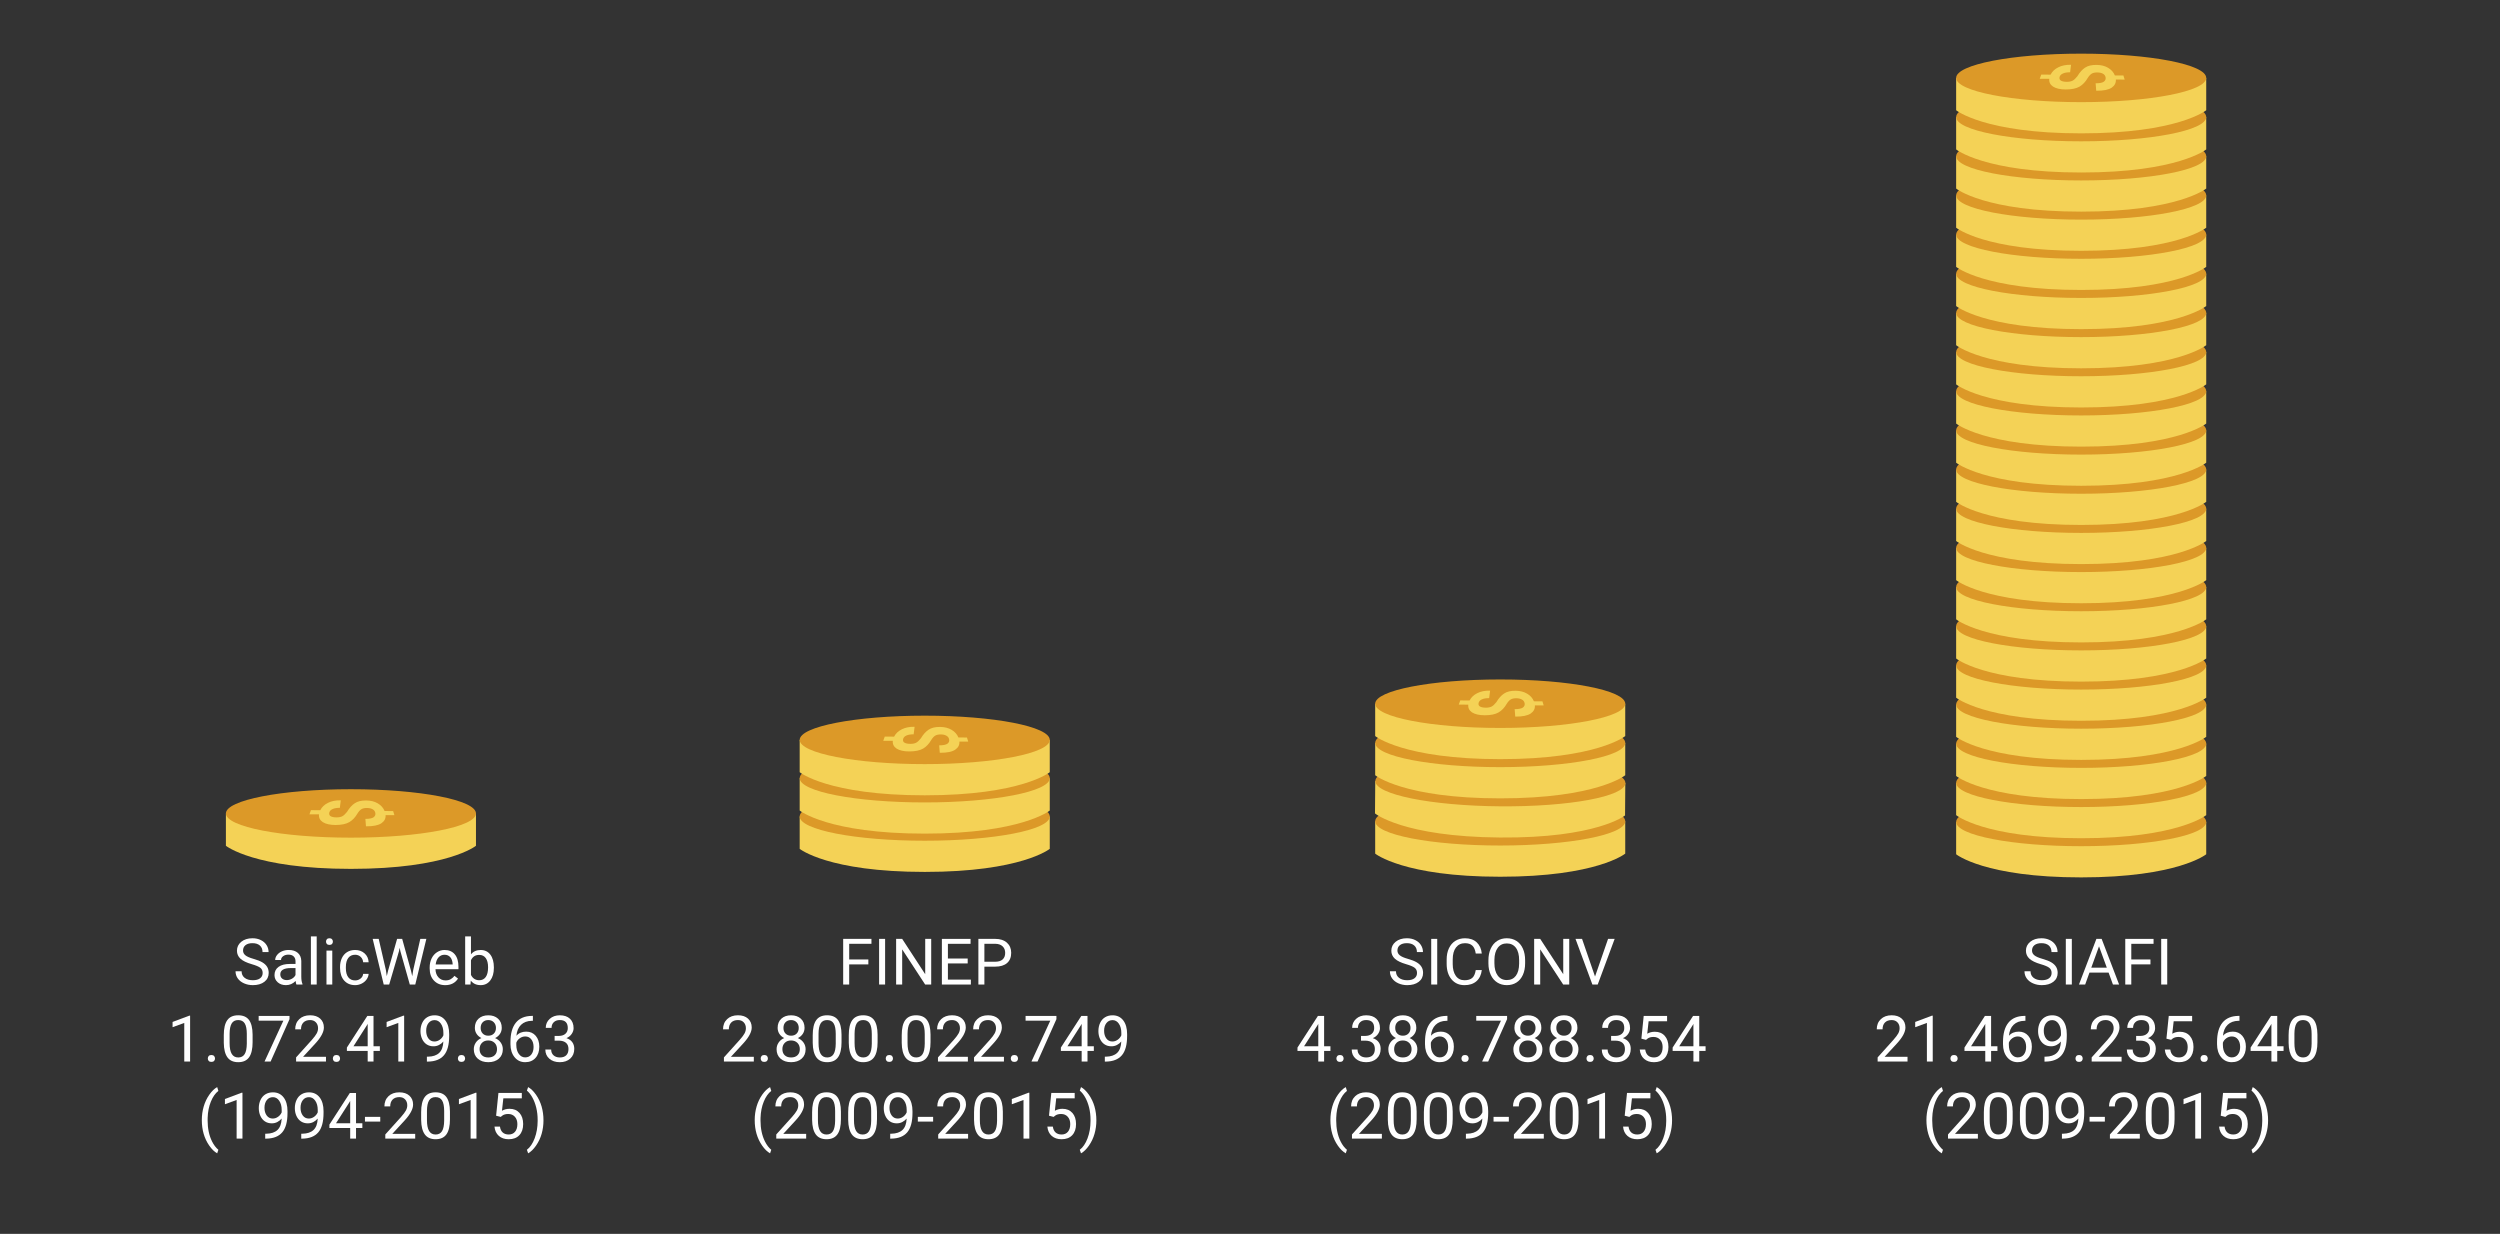 <?xml version="1.0" encoding="utf-8"?>
<!-- Generator: Adobe Illustrator 16.0.0, SVG Export Plug-In . SVG Version: 6.00 Build 0)  -->
<!DOCTYPE svg PUBLIC "-//W3C//DTD SVG 1.1//EN" "http://www.w3.org/Graphics/SVG/1.1/DTD/svg11.dtd">
<svg version="1.1" id="Camada_1" xmlns="http://www.w3.org/2000/svg" xmlns:xlink="http://www.w3.org/1999/xlink" x="0px" y="0px"
	 width="239.085px" height="118px" viewBox="0 0 239.085 118" enable-background="new 0 0 239.085 118" xml:space="preserve">
<rect x="0" y="0" width="239.085" height="118" fill="#333333" stroke="none"/>
<g>
	<g>
		<path fill="#F4D256" d="M21.604,80.885v-3.092h23.915v3.092c0,0-2.709,2.209-11.958,2.209
			C24.313,83.094,21.604,80.885,21.604,80.885z"/>
		<path fill="#DC9928" d="M45.519,77.793c0,1.279-5.354,2.316-11.958,2.316s-11.957-1.037-11.957-2.316
			c0-1.283,5.354-2.318,11.957-2.318C40.165,75.475,45.519,76.51,45.519,77.793z"/>
	</g>
	<g>
		<g>
			<path fill="#F4D256" d="M35.095,77.271c-0.22-0.002-0.396,0.035-0.524,0.112c-0.133,0.077-0.259,0.214-0.382,0.412
				c-0.215,0.374-0.479,0.651-0.786,0.83c-0.314,0.181-0.759,0.272-1.322,0.272c-0.52-0.002-0.926-0.094-1.211-0.275
				c-0.275-0.182-0.396-0.432-0.363-0.744l-0.912-0.003l0.14-0.397l0.895,0.004c0.152-0.303,0.399-0.537,0.743-0.705
				c0.333-0.17,0.73-0.248,1.199-0.238l0.018,0.005l-0.09,0.713c-0.293-0.002-0.527,0.037-0.7,0.119
				c-0.176,0.081-0.28,0.196-0.311,0.347c-0.032,0.155,0.017,0.271,0.145,0.34c0.127,0.071,0.313,0.106,0.557,0.106
				c0.221,0.001,0.405-0.035,0.546-0.108c0.14-0.074,0.292-0.217,0.455-0.424c0.218-0.367,0.463-0.642,0.738-0.822
				c0.267-0.18,0.627-0.268,1.087-0.264c0.44,0.004,0.808,0.098,1.108,0.276c0.311,0.182,0.53,0.425,0.656,0.733l0.816,0.004
				l0.121,0.392l-0.843-0.003c0.025,0.314-0.104,0.572-0.395,0.773c-0.302,0.205-0.788,0.303-1.454,0.297l-0.028-0.008l-0.055-0.703
				c0.376,0.002,0.638-0.051,0.782-0.152c0.142-0.104,0.198-0.237,0.172-0.4c-0.026-0.162-0.11-0.283-0.254-0.365
				C35.502,77.313,35.319,77.271,35.095,77.271z"/>
		</g>
	</g>
</g>
<g>
	<g>
		<g>
			<path fill="#F4D256" d="M76.477,81.178v-3.096h23.916v3.096c0,0-2.709,2.207-11.957,2.207S76.477,81.178,76.477,81.178z"/>
			<path fill="#DC9928" d="M100.393,78.082c0,1.283-5.354,2.32-11.957,2.32c-6.604,0-11.959-1.037-11.959-2.32
				c0-1.277,5.354-2.316,11.959-2.316C95.039,75.766,100.393,76.805,100.393,78.082z"/>
		</g>
		<g>
			<g>
				<path fill="#F4D256" d="M89.969,77.563c-0.221,0-0.396,0.037-0.525,0.112c-0.133,0.077-0.258,0.218-0.381,0.414
					c-0.215,0.374-0.479,0.649-0.785,0.831c-0.315,0.18-0.76,0.27-1.322,0.27c-0.52,0-0.928-0.09-1.212-0.271
					c-0.274-0.184-0.394-0.434-0.361-0.744l-0.913-0.003l0.141-0.401l0.895,0.006c0.152-0.303,0.4-0.535,0.743-0.705
					c0.333-0.168,0.729-0.248,1.198-0.237l0.018,0.005l-0.089,0.712c-0.293-0.002-0.526,0.037-0.7,0.12
					c-0.176,0.081-0.279,0.196-0.311,0.346c-0.031,0.156,0.016,0.271,0.145,0.342c0.129,0.07,0.314,0.105,0.557,0.105
					c0.224,0.001,0.406-0.035,0.547-0.109c0.14-0.074,0.291-0.215,0.455-0.424c0.218-0.367,0.465-0.642,0.738-0.82
					c0.266-0.18,0.629-0.269,1.088-0.264c0.439,0.004,0.809,0.096,1.107,0.275c0.311,0.182,0.529,0.426,0.654,0.734l0.818,0.004
					l0.12,0.39l-0.844-0.003c0.024,0.314-0.104,0.572-0.396,0.775c-0.301,0.203-0.787,0.301-1.453,0.295l-0.028-0.008l-0.054-0.703
					c0.375,0,0.638-0.051,0.781-0.151c0.144-0.104,0.199-0.236,0.174-0.401c-0.026-0.16-0.11-0.283-0.254-0.363
					C90.375,77.605,90.191,77.564,89.969,77.563z"/>
			</g>
		</g>
	</g>
	<g>
		<g>
			<path fill="#F4D256" d="M76.477,77.514v-3.093h23.916v3.093c0,0-2.709,2.209-11.957,2.209S76.477,77.514,76.477,77.514z"/>
			<ellipse fill="#DC9928" cx="88.436" cy="74.421" rx="11.957" ry="2.319"/>
		</g>
		<g>
			<g>
				<path fill="#F4D256" d="M89.969,73.898c-0.221-0.002-0.396,0.037-0.525,0.113c-0.133,0.077-0.258,0.215-0.381,0.413
					c-0.215,0.373-0.479,0.649-0.785,0.831c-0.315,0.18-0.76,0.271-1.322,0.271c-0.52-0.002-0.928-0.094-1.213-0.273
					c-0.274-0.186-0.395-0.432-0.361-0.745l-0.913-0.003l0.142-0.4l0.894,0.004c0.151-0.301,0.399-0.534,0.743-0.703
					c0.333-0.166,0.729-0.246,1.197-0.237l0.019,0.005l-0.089,0.711c-0.293-0.002-0.527,0.039-0.7,0.121
					c-0.176,0.081-0.28,0.196-0.31,0.344c-0.032,0.157,0.015,0.271,0.144,0.344c0.128,0.07,0.313,0.104,0.558,0.104
					c0.223,0.001,0.406-0.034,0.545-0.108c0.141-0.074,0.293-0.215,0.457-0.424c0.217-0.367,0.463-0.641,0.738-0.822
					c0.266-0.18,0.627-0.268,1.086-0.264c0.44,0.004,0.81,0.098,1.108,0.276c0.31,0.181,0.528,0.426,0.655,0.733l0.816,0.004
					l0.121,0.391l-0.844-0.003c0.025,0.315-0.104,0.573-0.395,0.776c-0.302,0.203-0.789,0.301-1.455,0.295l-0.028-0.008
					l-0.056-0.703c0.377,0,0.64-0.051,0.783-0.152c0.143-0.104,0.198-0.236,0.172-0.4c-0.025-0.162-0.109-0.283-0.254-0.363
					C90.375,73.941,90.191,73.9,89.969,73.898z"/>
			</g>
		</g>
	</g>
	<g>
		<g>
			<path fill="#F4D256" d="M76.477,73.85v-3.091h23.916v3.091c0,0-2.709,2.209-11.957,2.209S76.477,73.85,76.477,73.85z"/>
			<ellipse fill="#DC9928" cx="88.436" cy="70.759" rx="11.957" ry="2.317"/>
		</g>
		<g>
			<g>
				<path fill="#F4D256" d="M89.969,70.236c-0.221,0-0.396,0.037-0.525,0.113c-0.133,0.078-0.258,0.215-0.381,0.412
					c-0.215,0.375-0.479,0.65-0.785,0.832c-0.315,0.18-0.76,0.27-1.322,0.27c-0.52,0-0.928-0.092-1.212-0.272
					c-0.274-0.184-0.394-0.432-0.361-0.743l-0.913-0.004l0.141-0.4l0.895,0.004c0.152-0.301,0.4-0.534,0.744-0.704
					c0.333-0.166,0.729-0.246,1.197-0.237l0.018,0.006l-0.089,0.713c-0.293-0.002-0.526,0.037-0.7,0.118
					c-0.176,0.081-0.279,0.196-0.311,0.347c-0.031,0.156,0.016,0.271,0.145,0.34c0.129,0.072,0.314,0.107,0.557,0.107
					c0.224,0,0.406-0.035,0.547-0.109c0.14-0.074,0.291-0.215,0.455-0.424c0.218-0.367,0.465-0.642,0.738-0.822
					c0.266-0.18,0.629-0.268,1.088-0.264c0.439,0.004,0.809,0.098,1.107,0.277c0.311,0.182,0.529,0.426,0.654,0.732l0.818,0.004
					l0.12,0.392l-0.844-0.003c0.026,0.314-0.104,0.572-0.396,0.773c-0.301,0.205-0.787,0.304-1.453,0.297l-0.028-0.008l-0.056-0.703
					c0.377,0,0.639-0.051,0.783-0.152c0.143-0.104,0.198-0.234,0.172-0.4c-0.025-0.16-0.109-0.283-0.254-0.363
					C90.375,70.279,90.191,70.238,89.969,70.236z"/>
			</g>
		</g>
	</g>
</g>
<g>
	<g>
		<g>
			<path fill="#F4D256" d="M131.514,81.635v-3.092h23.914v3.092c0,0-2.71,2.211-11.957,2.211
				C134.223,83.846,131.514,81.635,131.514,81.635z"/>
			<ellipse fill="#DC9928" cx="143.471" cy="78.543" rx="11.957" ry="2.318"/>
		</g>
		<g>
			<g>
				<path fill="#F4D256" d="M145.006,78.021c-0.221-0.002-0.396,0.037-0.525,0.113c-0.133,0.078-0.26,0.215-0.383,0.413
					c-0.214,0.372-0.478,0.649-0.785,0.83c-0.313,0.181-0.758,0.271-1.32,0.271c-0.52,0-0.928-0.092-1.213-0.273
					c-0.274-0.184-0.396-0.432-0.361-0.744l-0.913-0.003l0.142-0.399l0.896,0.004c0.151-0.301,0.399-0.535,0.741-0.705
					c0.335-0.166,0.73-0.246,1.199-0.236l0.018,0.005l-0.089,0.711c-0.294-0.002-0.527,0.037-0.7,0.12
					c-0.176,0.082-0.279,0.197-0.311,0.348c-0.031,0.155,0.017,0.27,0.145,0.34s0.314,0.105,0.557,0.105
					c0.224,0.001,0.406-0.035,0.547-0.107c0.141-0.076,0.291-0.217,0.455-0.426c0.219-0.365,0.463-0.64,0.737-0.82
					c0.269-0.18,0.628-0.269,1.089-0.264c0.439,0.004,0.807,0.098,1.107,0.275c0.311,0.181,0.529,0.426,0.654,0.734l0.815,0.004
					l0.12,0.39l-0.843-0.003c0.026,0.316-0.103,0.572-0.394,0.775c-0.304,0.203-0.789,0.301-1.455,0.295l-0.028-0.006l-0.056-0.705
					c0.377,0,0.64-0.049,0.783-0.151c0.143-0.104,0.199-0.236,0.174-0.399c-0.026-0.162-0.111-0.283-0.256-0.365
					C145.411,78.063,145.229,78.021,145.006,78.021z"/>
			</g>
		</g>
	</g>
	<g>
		<g>
			<path fill="#F4D256" d="M131.496,77.791l0.025-3.094l23.914,0.191l-0.025,3.096c0,0-2.727,2.188-11.975,2.111
				S131.496,77.791,131.496,77.791z"/>
			<ellipse transform="matrix(0.008 -1 1 0.008 67.541 217.676)" fill="#DC9928" cx="143.482" cy="74.796" rx="2.32" ry="11.958"/>
		</g>
		<g>
			<g>
				<path fill="#F4D256" d="M145.027,74.286c-0.221-0.003-0.396,0.034-0.525,0.11c-0.133,0.076-0.262,0.213-0.389,0.41
					c-0.219,0.373-0.486,0.647-0.797,0.826c-0.317,0.18-0.762,0.27-1.324,0.268c-0.52-0.004-0.924-0.098-1.205-0.28
					c-0.271-0.185-0.387-0.435-0.35-0.747l-0.91-0.007l0.146-0.399l0.891,0.008c0.158-0.302,0.406-0.533,0.752-0.701
					c0.334-0.166,0.729-0.242,1.197-0.231l0.02,0.005l-0.1,0.713c-0.293-0.005-0.526,0.034-0.699,0.117
					c-0.178,0.08-0.282,0.193-0.313,0.344c-0.032,0.155,0.013,0.271,0.14,0.342c0.125,0.071,0.313,0.106,0.553,0.108
					c0.223,0.002,0.406-0.034,0.547-0.106c0.143-0.072,0.295-0.215,0.461-0.422c0.223-0.367,0.472-0.638,0.75-0.816
					c0.268-0.18,0.63-0.266,1.09-0.26c0.439,0.006,0.809,0.103,1.107,0.283c0.308,0.182,0.523,0.426,0.646,0.735l0.817,0.008
					l0.117,0.39l-0.848-0.006c0.022,0.315-0.111,0.572-0.406,0.772c-0.307,0.203-0.795,0.299-1.461,0.289l-0.029-0.009l-0.041-0.701
					c0.375,0.001,0.639-0.049,0.785-0.15c0.144-0.101,0.203-0.234,0.178-0.398c-0.021-0.161-0.105-0.282-0.248-0.364
					C145.436,74.33,145.253,74.288,145.027,74.286z"/>
			</g>
		</g>
	</g>
	<g>
		<g>
			<path fill="#F4D256" d="M131.514,74.139v-3.091h23.914v3.091c0,0-2.71,2.211-11.957,2.211
				C134.223,76.35,131.514,74.139,131.514,74.139z"/>
			<ellipse fill="#DC9928" cx="143.471" cy="71.048" rx="11.957" ry="2.317"/>
		</g>
		<g>
			<g>
				<path fill="#F4D256" d="M145.006,70.525c-0.221-0.002-0.396,0.035-0.525,0.113c-0.133,0.076-0.26,0.213-0.383,0.41
					c-0.214,0.373-0.477,0.651-0.785,0.831c-0.313,0.181-0.758,0.271-1.32,0.271c-0.52,0-0.928-0.092-1.213-0.273
					c-0.274-0.184-0.396-0.432-0.361-0.744l-0.913-0.003l0.142-0.399l0.896,0.004c0.151-0.301,0.399-0.534,0.741-0.703
					c0.335-0.17,0.73-0.247,1.199-0.239l0.018,0.005l-0.089,0.715c-0.294-0.003-0.527,0.036-0.7,0.117
					c-0.176,0.082-0.279,0.197-0.311,0.348c-0.031,0.156,0.018,0.27,0.145,0.34c0.128,0.07,0.314,0.105,0.557,0.105
					c0.224,0.001,0.406-0.035,0.547-0.107c0.141-0.076,0.291-0.215,0.455-0.426c0.219-0.367,0.463-0.641,0.737-0.82
					c0.269-0.18,0.628-0.268,1.089-0.264c0.439,0.004,0.807,0.096,1.107,0.276c0.311,0.181,0.529,0.425,0.654,0.733l0.815,0.004
					l0.12,0.391l-0.843-0.003c0.026,0.315-0.104,0.571-0.394,0.776c-0.304,0.201-0.789,0.301-1.455,0.293l-0.028-0.006l-0.056-0.703
					c0.377,0,0.64-0.051,0.783-0.153c0.143-0.103,0.199-0.235,0.174-0.397s-0.113-0.285-0.256-0.367
					C145.411,70.566,145.229,70.525,145.006,70.525z"/>
			</g>
		</g>
	</g>
	<g>
		<g>
			<path fill="#F4D256" d="M131.514,70.393V67.3h23.914v3.093c0,0-2.71,2.207-11.957,2.207
				C134.223,72.6,131.514,70.393,131.514,70.393z"/>
			<path fill="#DC9928" d="M155.428,67.3c0,1.28-5.354,2.317-11.957,2.317c-6.603,0-11.957-1.037-11.957-2.317
				c0-1.282,5.354-2.321,11.957-2.321C150.074,64.979,155.428,66.018,155.428,67.3z"/>
		</g>
		<g>
			<g>
				<path fill="#F4D256" d="M145.006,66.777c-0.221,0-0.396,0.037-0.525,0.113c-0.133,0.076-0.26,0.215-0.383,0.412
					c-0.214,0.373-0.477,0.65-0.785,0.831c-0.313,0.181-0.758,0.271-1.32,0.271c-0.52,0-0.928-0.092-1.213-0.272
					c-0.274-0.185-0.396-0.432-0.361-0.743l-0.913-0.004l0.142-0.4l0.896,0.004c0.151-0.301,0.399-0.534,0.741-0.702
					c0.335-0.168,0.73-0.248,1.199-0.239l0.018,0.006l-0.089,0.713c-0.294-0.002-0.527,0.037-0.7,0.118
					c-0.176,0.081-0.279,0.197-0.311,0.347c-0.031,0.156,0.017,0.271,0.145,0.34c0.129,0.07,0.314,0.107,0.557,0.107
					c0.224,0,0.406-0.037,0.547-0.111c0.141-0.072,0.291-0.213,0.455-0.422c0.219-0.369,0.463-0.643,0.737-0.822
					c0.269-0.18,0.628-0.268,1.089-0.264c0.439,0.004,0.807,0.098,1.107,0.277c0.311,0.18,0.529,0.426,0.654,0.732l0.815,0.004
					l0.12,0.39l-0.843-0.003c0.026,0.316-0.104,0.573-0.394,0.775c-0.304,0.203-0.789,0.304-1.455,0.297l-0.028-0.008l-0.056-0.703
					c0.377,0,0.64-0.051,0.783-0.153c0.143-0.103,0.199-0.235,0.174-0.399c-0.025-0.16-0.111-0.283-0.256-0.363
					C145.411,66.82,145.229,66.779,145.006,66.777z"/>
			</g>
		</g>
	</g>
</g>
<g>
	<g>
		<g>
			<path fill="#F4D256" d="M187.074,81.697v-3.092h23.916v3.092c0,0-2.711,2.212-11.958,2.212
				C189.784,83.909,187.074,81.697,187.074,81.697z"/>
			<ellipse fill="#DC9928" cx="199.032" cy="78.606" rx="11.958" ry="2.319"/>
		</g>
		<g>
			<g>
				<path fill="#F4D256" d="M200.566,78.086c-0.221-0.001-0.396,0.036-0.525,0.113c-0.132,0.078-0.258,0.215-0.382,0.412
					c-0.216,0.373-0.478,0.65-0.785,0.83c-0.315,0.182-0.758,0.271-1.321,0.271c-0.52-0.001-0.926-0.092-1.211-0.273
					c-0.275-0.184-0.396-0.431-0.363-0.744l-0.912-0.004l0.142-0.398l0.894,0.004c0.152-0.301,0.401-0.535,0.744-0.704
					c0.332-0.167,0.73-0.247,1.198-0.237l0.017,0.006l-0.088,0.711c-0.295-0.002-0.527,0.037-0.699,0.119
					c-0.178,0.082-0.28,0.197-0.312,0.347c-0.032,0.157,0.017,0.271,0.144,0.341c0.129,0.07,0.314,0.105,0.558,0.105
					c0.223,0,0.405-0.035,0.546-0.108s0.291-0.216,0.456-0.424c0.219-0.366,0.464-0.64,0.737-0.82
					c0.267-0.181,0.629-0.269,1.088-0.265c0.439,0.004,0.808,0.097,1.107,0.275c0.312,0.182,0.53,0.426,0.655,0.734l0.815,0.004
					l0.121,0.391l-0.844-0.004c0.025,0.315-0.104,0.574-0.396,0.776c-0.302,0.203-0.787,0.302-1.453,0.295l-0.029-0.008
					l-0.055-0.703c0.378,0.001,0.639-0.049,0.782-0.153c0.144-0.102,0.199-0.233,0.173-0.399c-0.025-0.161-0.11-0.283-0.255-0.363
					C200.975,78.129,200.791,78.087,200.566,78.086z"/>
			</g>
		</g>
	</g>
	<g>
		<g>
			<path fill="#F4D256" d="M187.074,77.955v-3.094h23.916v3.094c0,0-2.711,2.208-11.958,2.208
				C189.784,80.163,187.074,77.955,187.074,77.955z"/>
			<ellipse fill="#DC9928" cx="199.032" cy="74.862" rx="11.958" ry="2.32"/>
		</g>
		<g>
			<g>
				<path fill="#F4D256" d="M200.566,74.342c-0.221-0.001-0.396,0.036-0.525,0.112c-0.132,0.077-0.258,0.215-0.382,0.413
					c-0.216,0.371-0.478,0.648-0.785,0.83c-0.315,0.18-0.758,0.271-1.321,0.271c-0.52-0.002-0.926-0.094-1.212-0.275
					c-0.274-0.184-0.396-0.432-0.362-0.743l-0.912-0.003l0.141-0.399l0.895,0.005c0.152-0.303,0.401-0.537,0.744-0.705
					c0.332-0.168,0.729-0.246,1.198-0.236l0.017,0.004l-0.088,0.713c-0.296-0.002-0.529,0.037-0.699,0.117
					c-0.178,0.082-0.28,0.197-0.312,0.348c-0.032,0.156,0.015,0.271,0.144,0.34c0.129,0.071,0.314,0.105,0.558,0.105
					c0.224,0.002,0.405-0.034,0.546-0.108c0.141-0.073,0.291-0.214,0.456-0.423c0.219-0.367,0.464-0.641,0.737-0.82
					c0.267-0.182,0.629-0.27,1.088-0.266c0.439,0.004,0.808,0.097,1.107,0.277c0.312,0.181,0.53,0.424,0.655,0.732l0.815,0.004
					l0.121,0.391l-0.844-0.002c0.025,0.314-0.104,0.572-0.396,0.775c-0.302,0.202-0.787,0.301-1.453,0.294l-0.029-0.007
					l-0.055-0.704c0.378,0.001,0.64-0.049,0.782-0.153c0.144-0.101,0.199-0.233,0.174-0.397c-0.026-0.162-0.11-0.283-0.254-0.364
					C200.975,74.383,200.791,74.344,200.566,74.342z"/>
			</g>
		</g>
	</g>
	<g>
		<g>
			<path fill="#F4D256" d="M187.074,74.209v-3.093h23.916v3.093c0,0-2.711,2.21-11.958,2.21
				C189.784,76.419,187.074,74.209,187.074,74.209z"/>
			<ellipse fill="#DC9928" cx="199.032" cy="71.116" rx="11.958" ry="2.32"/>
		</g>
		<g>
			<g>
				<path fill="#F4D256" d="M200.566,70.596c-0.221,0-0.396,0.037-0.525,0.113c-0.132,0.077-0.258,0.217-0.382,0.414
					c-0.216,0.373-0.478,0.65-0.785,0.83c-0.315,0.181-0.758,0.271-1.321,0.271c-0.52,0-0.926-0.093-1.211-0.274
					c-0.275-0.183-0.396-0.433-0.363-0.745l-0.912-0.003l0.142-0.399l0.896,0.006c0.151-0.303,0.399-0.535,0.742-0.705
					c0.332-0.168,0.73-0.248,1.198-0.237l0.017,0.005l-0.088,0.711c-0.295-0.002-0.527,0.038-0.699,0.12
					c-0.178,0.082-0.28,0.196-0.312,0.346c-0.032,0.157,0.017,0.271,0.144,0.343c0.129,0.069,0.314,0.105,0.558,0.105
					c0.223,0.001,0.405-0.035,0.546-0.109s0.291-0.216,0.456-0.424c0.219-0.367,0.464-0.643,0.737-0.82
					c0.267-0.181,0.629-0.269,1.088-0.265c0.439,0.004,0.808,0.095,1.107,0.274c0.312,0.183,0.53,0.426,0.655,0.736l0.815,0.004
					l0.121,0.39l-0.844-0.003c0.025,0.314-0.104,0.572-0.396,0.775c-0.302,0.203-0.787,0.301-1.453,0.295l-0.029-0.009l-0.055-0.702
					c0.378,0,0.639-0.05,0.782-0.152c0.144-0.104,0.199-0.236,0.173-0.4c-0.025-0.162-0.11-0.283-0.255-0.365
					C200.975,70.641,200.791,70.598,200.566,70.596z"/>
			</g>
		</g>
	</g>
	<g>
		<g>
			<path fill="#F4D256" d="M187.074,70.465v-3.092h23.916v3.092c0,0-2.711,2.208-11.958,2.208
				C189.784,72.673,187.074,70.465,187.074,70.465z"/>
			<ellipse fill="#DC9928" cx="199.032" cy="67.373" rx="11.958" ry="2.316"/>
		</g>
		<g>
			<g>
				<path fill="#F4D256" d="M200.566,66.852c-0.221-0.002-0.396,0.037-0.525,0.113c-0.132,0.077-0.258,0.215-0.382,0.412
					c-0.216,0.373-0.478,0.65-0.785,0.831c-0.315,0.181-0.758,0.271-1.321,0.271c-0.52,0-0.926-0.092-1.211-0.273
					c-0.275-0.184-0.396-0.434-0.363-0.744l-0.912-0.003l0.142-0.401l0.896,0.006c0.15-0.301,0.399-0.535,0.742-0.705
					c0.332-0.166,0.73-0.248,1.198-0.237l0.017,0.006l-0.088,0.711c-0.296-0.002-0.529,0.039-0.699,0.12
					c-0.178,0.082-0.28,0.197-0.312,0.346c-0.032,0.156,0.017,0.27,0.144,0.342c0.129,0.069,0.314,0.106,0.558,0.106
					c0.222,0.001,0.405-0.038,0.546-0.11c0.141-0.074,0.291-0.215,0.456-0.422c0.219-0.369,0.464-0.643,0.737-0.822
					c0.267-0.181,0.629-0.269,1.088-0.265c0.439,0.005,0.808,0.099,1.107,0.276c0.312,0.181,0.53,0.426,0.655,0.734l0.815,0.004
					l0.121,0.39l-0.844-0.003c0.025,0.314-0.104,0.572-0.396,0.775c-0.302,0.203-0.787,0.301-1.453,0.295l-0.029-0.006l-0.055-0.705
					c0.378,0,0.639-0.051,0.782-0.152s0.199-0.235,0.173-0.399c-0.025-0.161-0.109-0.282-0.255-0.364
					C200.975,66.895,200.791,66.854,200.566,66.852z"/>
			</g>
		</g>
	</g>
	<g>
		<g>
			<path fill="#F4D256" d="M187.074,66.721v-3.094h23.916v3.094c0,0-2.711,2.209-11.958,2.209
				C189.784,68.93,187.074,66.721,187.074,66.721z"/>
			<ellipse fill="#DC9928" cx="199.032" cy="63.627" rx="11.958" ry="2.32"/>
		</g>
		<g>
			<g>
				<path fill="#F4D256" d="M200.566,63.105c-0.221-0.002-0.396,0.037-0.525,0.115c-0.132,0.076-0.258,0.215-0.382,0.411
					c-0.216,0.374-0.478,0.649-0.785,0.83c-0.315,0.181-0.758,0.271-1.321,0.271c-0.52,0-0.926-0.092-1.211-0.273
					c-0.275-0.184-0.396-0.432-0.363-0.743l-0.912-0.003l0.141-0.4l0.895,0.004c0.152-0.301,0.401-0.535,0.744-0.705
					c0.332-0.168,0.73-0.246,1.198-0.236l0.017,0.004l-0.088,0.712c-0.295-0.002-0.527,0.039-0.699,0.121
					c-0.178,0.081-0.28,0.197-0.312,0.347c-0.032,0.155,0.017,0.27,0.144,0.34c0.129,0.07,0.314,0.105,0.558,0.105
					c0.224,0.001,0.405-0.035,0.546-0.109c0.141-0.072,0.291-0.213,0.456-0.422c0.219-0.367,0.464-0.643,0.737-0.822
					c0.267-0.18,0.629-0.268,1.088-0.264c0.439,0.004,0.808,0.096,1.107,0.276c0.312,0.181,0.53,0.425,0.655,0.733l0.815,0.004
					l0.121,0.39l-0.844-0.003c0.025,0.316-0.104,0.574-0.396,0.775c-0.302,0.203-0.787,0.304-1.453,0.297l-0.029-0.008l-0.055-0.703
					c0.378,0,0.639-0.051,0.782-0.153s0.199-0.236,0.173-0.399c-0.025-0.162-0.109-0.283-0.255-0.365
					C200.975,63.148,200.791,63.107,200.566,63.105z"/>
			</g>
		</g>
	</g>
	<g>
		<g>
			<path fill="#F4D256" d="M187.074,62.975v-3.092h23.916v3.092c0,0-2.711,2.211-11.958,2.211
				C189.784,65.186,187.074,62.975,187.074,62.975z"/>
			<ellipse fill="#DC9928" cx="199.032" cy="59.883" rx="11.958" ry="2.317"/>
		</g>
		<g>
			<g>
				<path fill="#F4D256" d="M200.566,59.361c-0.221-0.002-0.396,0.036-0.525,0.113c-0.132,0.077-0.258,0.215-0.382,0.413
					c-0.216,0.373-0.478,0.649-0.785,0.83c-0.315,0.18-0.758,0.271-1.321,0.271c-0.52-0.002-0.926-0.092-1.211-0.273
					c-0.275-0.184-0.396-0.431-0.363-0.744l-0.912-0.002l0.142-0.402l0.896,0.006c0.15-0.301,0.399-0.535,0.742-0.704
					c0.332-0.167,0.73-0.248,1.198-0.238l0.017,0.005l-0.088,0.712c-0.296-0.002-0.529,0.039-0.699,0.12
					c-0.178,0.081-0.28,0.196-0.312,0.346c-0.032,0.156,0.017,0.271,0.144,0.342c0.129,0.07,0.314,0.105,0.558,0.105
					c0.224,0.002,0.405-0.037,0.546-0.109c0.141-0.073,0.291-0.215,0.456-0.422c0.219-0.369,0.464-0.643,0.737-0.823
					c0.267-0.18,0.629-0.268,1.088-0.264c0.439,0.004,0.808,0.097,1.107,0.277c0.312,0.18,0.53,0.425,0.655,0.733l0.815,0.004
					l0.121,0.39l-0.844-0.003c0.025,0.314-0.104,0.573-0.396,0.775c-0.302,0.203-0.787,0.303-1.453,0.295l-0.029-0.008l-0.055-0.703
					c0.378,0,0.639-0.051,0.782-0.152s0.199-0.234,0.173-0.398c-0.025-0.162-0.11-0.285-0.255-0.365
					C200.975,59.403,200.791,59.362,200.566,59.361z"/>
			</g>
		</g>
	</g>
	<g>
		<g>
			<path fill="#F4D256" d="M187.074,59.229v-3.092h23.916v3.092c0,0-2.711,2.208-11.958,2.208
				C189.784,61.438,187.074,59.229,187.074,59.229z"/>
			<ellipse fill="#DC9928" cx="199.032" cy="56.137" rx="11.958" ry="2.319"/>
		</g>
		<g>
			<g>
				<path fill="#F4D256" d="M200.566,55.616c-0.221-0.001-0.396,0.036-0.525,0.112c-0.132,0.076-0.258,0.215-0.382,0.413
					c-0.216,0.374-0.478,0.65-0.785,0.829c-0.315,0.182-0.758,0.272-1.321,0.271c-0.52,0-0.926-0.092-1.211-0.273
					c-0.275-0.182-0.396-0.431-0.363-0.744l-0.912-0.004l0.141-0.398l0.895,0.004c0.152-0.301,0.401-0.536,0.744-0.705
					c0.332-0.168,0.73-0.248,1.198-0.238l0.017,0.005l-0.088,0.714c-0.296-0.002-0.529,0.037-0.699,0.117
					c-0.178,0.082-0.28,0.197-0.312,0.348c-0.032,0.155,0.017,0.27,0.144,0.341c0.129,0.07,0.314,0.104,0.558,0.106
					c0.224,0,0.405-0.036,0.546-0.11c0.141-0.074,0.291-0.214,0.456-0.423c0.219-0.368,0.464-0.642,0.737-0.822
					c0.267-0.18,0.629-0.268,1.088-0.264c0.439,0.004,0.808,0.098,1.107,0.277c0.312,0.18,0.53,0.425,0.655,0.734l0.815,0.004
					l0.121,0.389l-0.844-0.002c0.025,0.313-0.104,0.572-0.396,0.775c-0.302,0.203-0.787,0.301-1.453,0.295l-0.029-0.007
					l-0.055-0.704c0.378,0.002,0.639-0.05,0.782-0.152c0.144-0.103,0.199-0.236,0.173-0.4c-0.025-0.16-0.109-0.283-0.255-0.364
					C200.975,55.656,200.791,55.617,200.566,55.616z"/>
			</g>
		</g>
	</g>
	<g>
		<g>
			<path fill="#F4D256" d="M187.074,55.482v-3.09h23.916v3.09c0,0-2.711,2.21-11.958,2.21
				C189.784,57.692,187.074,55.482,187.074,55.482z"/>
			<ellipse fill="#DC9928" cx="199.032" cy="52.393" rx="11.958" ry="2.317"/>
		</g>
		<g>
			<g>
				<path fill="#F4D256" d="M200.566,51.869c-0.221-0.001-0.396,0.037-0.525,0.113c-0.132,0.079-0.258,0.216-0.382,0.414
					c-0.216,0.373-0.478,0.65-0.785,0.83c-0.315,0.182-0.758,0.271-1.321,0.271c-0.52,0-0.926-0.091-1.211-0.275
					c-0.275-0.182-0.396-0.43-0.363-0.743l-0.912-0.003l0.141-0.399l0.895,0.005c0.152-0.301,0.401-0.536,0.744-0.705
					c0.332-0.168,0.73-0.247,1.198-0.238l0.017,0.005l-0.088,0.711c-0.295-0.002-0.527,0.039-0.699,0.121
					c-0.178,0.081-0.28,0.196-0.312,0.346c-0.032,0.156,0.017,0.27,0.144,0.341c0.129,0.07,0.314,0.106,0.558,0.107
					c0.223,0,0.405-0.037,0.546-0.109c0.141-0.075,0.291-0.217,0.456-0.425c0.219-0.366,0.464-0.641,0.737-0.821
					c0.267-0.18,0.629-0.268,1.088-0.264c0.439,0.004,0.808,0.096,1.107,0.275c0.312,0.181,0.53,0.426,0.655,0.735l0.815,0.004
					l0.121,0.39l-0.844-0.004c0.025,0.316-0.104,0.574-0.396,0.777c-0.302,0.203-0.787,0.301-1.453,0.295l-0.029-0.008l-0.055-0.703
					c0.378,0,0.639-0.051,0.782-0.152c0.144-0.104,0.199-0.236,0.173-0.401c-0.025-0.162-0.11-0.283-0.255-0.364
					C200.975,51.914,200.791,51.871,200.566,51.869z"/>
			</g>
		</g>
	</g>
	<g>
		<g>
			<path fill="#F4D256" d="M187.074,51.738v-3.092h23.916v3.092c0,0-2.711,2.208-11.958,2.208
				C189.784,53.946,187.074,51.738,187.074,51.738z"/>
			<ellipse fill="#DC9928" cx="199.032" cy="48.646" rx="11.958" ry="2.319"/>
		</g>
		<g>
			<g>
				<path fill="#F4D256" d="M200.566,48.126c-0.221-0.001-0.396,0.035-0.525,0.112c-0.132,0.077-0.258,0.215-0.382,0.414
					c-0.216,0.371-0.478,0.648-0.785,0.829c-0.315,0.181-0.758,0.271-1.321,0.271c-0.52,0-0.926-0.092-1.212-0.273
					c-0.274-0.184-0.396-0.431-0.362-0.744l-0.912-0.003l0.141-0.399l0.895,0.004c0.152-0.301,0.401-0.536,0.744-0.704
					c0.332-0.167,0.729-0.247,1.198-0.238l0.017,0.004l-0.088,0.714c-0.296-0.002-0.529,0.037-0.699,0.118
					c-0.178,0.081-0.28,0.196-0.312,0.347c-0.032,0.155,0.017,0.27,0.144,0.34c0.129,0.07,0.314,0.106,0.558,0.107
					c0.224,0,0.405-0.036,0.546-0.109c0.141-0.075,0.291-0.215,0.456-0.424c0.219-0.367,0.464-0.642,0.737-0.822
					c0.267-0.18,0.629-0.268,1.088-0.264c0.439,0.004,0.808,0.097,1.107,0.277c0.312,0.181,0.53,0.425,0.655,0.734l0.815,0.004
					l0.121,0.391l-0.844-0.003c0.025,0.315-0.104,0.572-0.396,0.776c-0.302,0.202-0.787,0.3-1.453,0.294l-0.029-0.007l-0.055-0.704
					c0.378,0,0.64-0.05,0.782-0.152c0.144-0.102,0.199-0.236,0.173-0.4c-0.025-0.162-0.109-0.283-0.253-0.363
					C200.975,48.168,200.791,48.127,200.566,48.126z"/>
			</g>
		</g>
	</g>
	<g>
		<g>
			<path fill="#F4D256" d="M187.074,47.992V44.9h23.916v3.092c0,0-2.711,2.211-11.958,2.211
				C189.784,50.203,187.074,47.992,187.074,47.992z"/>
			<ellipse fill="#DC9928" cx="199.032" cy="44.9" rx="11.958" ry="2.319"/>
		</g>
		<g>
			<g>
				<path fill="#F4D256" d="M200.566,44.38c-0.221-0.001-0.396,0.036-0.525,0.113c-0.132,0.078-0.258,0.216-0.382,0.414
					c-0.216,0.373-0.478,0.65-0.785,0.83c-0.315,0.181-0.758,0.272-1.321,0.272c-0.52,0-0.926-0.092-1.211-0.275
					c-0.275-0.182-0.396-0.431-0.363-0.744l-0.912-0.003l0.142-0.399l0.894,0.004c0.152-0.301,0.401-0.536,0.744-0.705
					c0.332-0.168,0.73-0.247,1.198-0.238l0.017,0.005l-0.088,0.711c-0.295-0.001-0.527,0.039-0.699,0.121
					c-0.178,0.081-0.28,0.195-0.312,0.345c-0.032,0.157,0.017,0.271,0.144,0.341c0.129,0.071,0.314,0.106,0.558,0.106
					c0.223,0,0.405-0.036,0.546-0.109c0.141-0.074,0.291-0.216,0.456-0.424c0.219-0.367,0.464-0.641,0.737-0.821
					c0.267-0.18,0.629-0.268,1.088-0.264c0.439,0.004,0.808,0.096,1.107,0.275c0.312,0.182,0.53,0.425,0.655,0.735l0.815,0.004
					l0.121,0.39l-0.844-0.003c0.025,0.314-0.104,0.573-0.396,0.775c-0.302,0.204-0.787,0.301-1.453,0.295l-0.029-0.008l-0.055-0.703
					c0.378,0.001,0.639-0.049,0.782-0.152c0.144-0.104,0.199-0.237,0.173-0.402c-0.025-0.162-0.11-0.283-0.255-0.364
					C200.975,44.423,200.791,44.381,200.566,44.38z"/>
			</g>
		</g>
	</g>
	<g>
		<g>
			<path fill="#F4D256" d="M187.074,44.249v-3.093h23.916v3.093c0,0-2.711,2.208-11.958,2.208
				C189.784,46.457,187.074,44.249,187.074,44.249z"/>
			<ellipse fill="#DC9928" cx="199.032" cy="41.156" rx="11.958" ry="2.32"/>
		</g>
		<g>
			<g>
				<path fill="#F4D256" d="M200.566,40.635c-0.221-0.001-0.396,0.037-0.525,0.113c-0.132,0.077-0.258,0.215-0.382,0.413
					c-0.216,0.373-0.478,0.65-0.785,0.831c-0.315,0.18-0.758,0.271-1.321,0.271c-0.52,0-0.926-0.092-1.212-0.274
					c-0.274-0.183-0.396-0.432-0.362-0.744l-0.912-0.003l0.142-0.4l0.894,0.004c0.152-0.301,0.401-0.536,0.744-0.704
					c0.332-0.168,0.73-0.248,1.198-0.239l0.017,0.006l-0.088,0.711c-0.296-0.001-0.529,0.039-0.701,0.121
					c-0.176,0.081-0.278,0.196-0.31,0.344c-0.032,0.157,0.015,0.272,0.144,0.341c0.129,0.07,0.314,0.107,0.558,0.108
					c0.222,0,0.405-0.037,0.546-0.111c0.141-0.074,0.291-0.215,0.456-0.423c0.219-0.368,0.464-0.642,0.737-0.823
					c0.267-0.18,0.629-0.268,1.088-0.263c0.439,0.004,0.808,0.097,1.107,0.277c0.312,0.18,0.53,0.425,0.655,0.734l0.815,0.004
					l0.121,0.39l-0.844-0.003c0.025,0.314-0.104,0.573-0.396,0.776c-0.302,0.203-0.787,0.3-1.453,0.294l-0.029-0.007l-0.055-0.704
					c0.378,0.001,0.64-0.051,0.782-0.153c0.144-0.101,0.199-0.235,0.174-0.399c-0.026-0.162-0.11-0.283-0.255-0.365
					C200.975,40.677,200.791,40.636,200.566,40.635z"/>
			</g>
		</g>
	</g>
	<g>
		<g>
			<path fill="#F4D256" d="M187.074,40.505V37.41h23.916v3.095c0,0-2.711,2.208-11.958,2.208
				C189.784,42.713,187.074,40.505,187.074,40.505z"/>
			<ellipse fill="#DC9928" cx="199.032" cy="37.41" rx="11.958" ry="2.322"/>
		</g>
		<g>
			<g>
				<path fill="#F4D256" d="M200.566,36.89c-0.221-0.001-0.396,0.036-0.525,0.113c-0.132,0.077-0.258,0.215-0.382,0.414
					c-0.216,0.373-0.478,0.65-0.785,0.83c-0.315,0.182-0.758,0.271-1.321,0.271c-0.52,0-0.926-0.091-1.211-0.274
					c-0.275-0.182-0.396-0.431-0.363-0.743l-0.912-0.003l0.142-0.4l0.894,0.004c0.153-0.302,0.401-0.536,0.744-0.705
					c0.332-0.168,0.73-0.247,1.198-0.238l0.017,0.005l-0.088,0.711c-0.295-0.001-0.527,0.039-0.699,0.121
					c-0.178,0.082-0.28,0.197-0.312,0.345c-0.032,0.157,0.017,0.27,0.144,0.341c0.129,0.07,0.314,0.105,0.558,0.105
					c0.223,0,0.405-0.036,0.546-0.108c0.141-0.074,0.291-0.216,0.456-0.424c0.219-0.367,0.464-0.641,0.737-0.821
					c0.267-0.18,0.629-0.268,1.088-0.264c0.439,0.004,0.808,0.095,1.107,0.275c0.312,0.181,0.53,0.426,0.655,0.735l0.815,0.004
					l0.121,0.389l-0.844-0.003c0.025,0.315-0.104,0.574-0.396,0.776c-0.302,0.203-0.787,0.301-1.453,0.295l-0.029-0.008
					l-0.055-0.703c0.378,0.001,0.639-0.051,0.782-0.153c0.144-0.103,0.199-0.236,0.174-0.399c-0.026-0.163-0.11-0.283-0.256-0.366
					C200.975,36.933,200.791,36.891,200.566,36.89z"/>
			</g>
		</g>
	</g>
	<g>
		<g>
			<path fill="#F4D256" d="M187.074,36.759v-3.093h23.916v3.093c0,0-2.711,2.21-11.958,2.21
				C189.784,38.969,187.074,36.759,187.074,36.759z"/>
			<ellipse fill="#DC9928" cx="199.032" cy="33.666" rx="11.958" ry="2.317"/>
		</g>
		<g>
			<g>
				<path fill="#F4D256" d="M200.566,33.145c-0.221-0.001-0.396,0.037-0.525,0.113c-0.132,0.077-0.258,0.215-0.382,0.413
					c-0.216,0.373-0.478,0.65-0.785,0.831c-0.315,0.18-0.758,0.271-1.321,0.271c-0.52,0-0.926-0.092-1.212-0.274
					c-0.274-0.183-0.396-0.431-0.362-0.744l-0.912-0.003l0.142-0.4l0.894,0.004c0.152-0.301,0.401-0.536,0.744-0.704
					c0.332-0.168,0.73-0.248,1.198-0.239l0.017,0.005l-0.088,0.712c-0.296-0.001-0.529,0.039-0.701,0.121
					c-0.176,0.08-0.278,0.196-0.31,0.344c-0.032,0.157,0.017,0.271,0.144,0.341c0.129,0.07,0.314,0.106,0.558,0.106
					c0.224,0,0.405-0.037,0.546-0.109c0.141-0.074,0.291-0.215,0.456-0.423c0.219-0.368,0.464-0.642,0.737-0.822
					c0.267-0.18,0.629-0.268,1.088-0.264c0.439,0.004,0.808,0.096,1.107,0.277c0.312,0.18,0.53,0.425,0.655,0.734l0.815,0.004
					l0.121,0.39l-0.844-0.003c0.025,0.314-0.104,0.573-0.396,0.776c-0.302,0.203-0.787,0.3-1.453,0.294l-0.029-0.007l-0.055-0.704
					c0.378,0.001,0.64-0.051,0.782-0.153c0.144-0.101,0.199-0.235,0.174-0.399c-0.026-0.162-0.11-0.283-0.255-0.365
					C200.975,33.188,200.791,33.146,200.566,33.145z"/>
			</g>
		</g>
	</g>
	<g>
		<g>
			<path fill="#F4D256" d="M187.074,33.013v-3.09h23.916v3.09c0,0-2.711,2.21-11.958,2.21
				C189.784,35.223,187.074,33.013,187.074,33.013z"/>
			<path fill="#DC9928" d="M210.99,29.923c0,1.278-5.354,2.317-11.958,2.317s-11.958-1.039-11.958-2.317
				c0-1.283,5.354-2.32,11.958-2.32S210.99,28.64,210.99,29.923z"/>
		</g>
		<g>
			<g>
				<path fill="#F4D256" d="M200.566,29.401c-0.221-0.001-0.396,0.037-0.525,0.113c-0.132,0.077-0.258,0.213-0.382,0.412
					c-0.216,0.373-0.478,0.651-0.785,0.83c-0.315,0.182-0.758,0.271-1.321,0.271c-0.52,0-0.926-0.091-1.211-0.274
					c-0.275-0.182-0.396-0.431-0.363-0.744l-0.912-0.003l0.142-0.399l0.896,0.005c0.15-0.3,0.399-0.535,0.742-0.704
					c0.332-0.169,0.73-0.248,1.198-0.239l0.017,0.005l-0.088,0.712c-0.296-0.002-0.527,0.037-0.699,0.119
					c-0.178,0.082-0.28,0.197-0.312,0.346c-0.032,0.157,0.017,0.271,0.144,0.342c0.129,0.07,0.314,0.104,0.558,0.105
					c0.224,0,0.405-0.036,0.546-0.108c0.141-0.074,0.291-0.215,0.456-0.424c0.219-0.367,0.464-0.642,0.737-0.821
					c0.267-0.18,0.629-0.268,1.088-0.264c0.439,0.004,0.808,0.095,1.107,0.277c0.312,0.179,0.53,0.423,0.655,0.733l0.815,0.004
					l0.121,0.389l-0.844-0.002c0.025,0.315-0.104,0.574-0.396,0.776c-0.302,0.203-0.787,0.301-1.453,0.295l-0.029-0.009
					l-0.055-0.703c0.378,0.001,0.639-0.05,0.782-0.153c0.144-0.102,0.199-0.236,0.173-0.399c-0.025-0.162-0.11-0.284-0.255-0.366
					C200.975,29.443,200.791,29.402,200.566,29.401z"/>
			</g>
		</g>
	</g>
	<g>
		<g>
			<path fill="#F4D256" d="M187.074,29.269v-3.092h23.916v3.092c0,0-2.711,2.208-11.958,2.208
				C189.784,31.477,187.074,29.269,187.074,29.269z"/>
			<ellipse fill="#DC9928" cx="199.032" cy="26.177" rx="11.958" ry="2.317"/>
		</g>
		<g>
			<g>
				<path fill="#F4D256" d="M200.566,25.655c-0.221-0.001-0.396,0.037-0.525,0.112c-0.132,0.078-0.258,0.216-0.382,0.413
					c-0.216,0.375-0.478,0.651-0.785,0.831c-0.315,0.182-0.758,0.272-1.321,0.271c-0.52,0-0.926-0.091-1.211-0.274
					c-0.275-0.183-0.396-0.432-0.363-0.744l-0.912-0.003l0.142-0.401l0.896,0.005c0.15-0.3,0.399-0.535,0.742-0.705
					c0.332-0.167,0.73-0.247,1.198-0.238l0.017,0.005l-0.088,0.712c-0.296-0.002-0.529,0.039-0.701,0.121
					c-0.176,0.08-0.278,0.195-0.31,0.344c-0.032,0.157,0.017,0.271,0.144,0.343c0.129,0.069,0.314,0.105,0.558,0.106
					c0.224,0,0.405-0.037,0.546-0.11c0.141-0.074,0.291-0.215,0.456-0.424c0.219-0.367,0.464-0.641,0.737-0.821
					c0.267-0.18,0.629-0.268,1.088-0.264c0.439,0.004,0.808,0.097,1.107,0.277c0.312,0.18,0.53,0.425,0.655,0.733l0.815,0.004
					l0.121,0.391l-0.844-0.003c0.025,0.314-0.104,0.573-0.396,0.776c-0.302,0.203-0.787,0.3-1.453,0.294l-0.029-0.009l-0.055-0.703
					c0.378,0.001,0.639-0.05,0.782-0.152c0.144-0.103,0.199-0.236,0.173-0.401c-0.025-0.161-0.11-0.283-0.255-0.363
					C200.975,25.697,200.791,25.656,200.566,25.655z"/>
			</g>
		</g>
	</g>
	<g>
		<g>
			<path fill="#F4D256" d="M187.074,25.522V22.43h23.916v3.092c0,0-2.711,2.208-11.958,2.208
				C189.784,27.73,187.074,25.522,187.074,25.522z"/>
			<ellipse fill="#DC9928" cx="199.032" cy="22.431" rx="11.958" ry="2.319"/>
		</g>
		<g>
			<g>
				<path fill="#F4D256" d="M200.566,21.909c-0.221-0.001-0.396,0.037-0.525,0.113c-0.132,0.077-0.258,0.215-0.382,0.414
					c-0.216,0.373-0.478,0.649-0.785,0.831c-0.315,0.179-0.758,0.271-1.321,0.27c-0.52,0-0.926-0.092-1.212-0.273
					c-0.274-0.185-0.396-0.432-0.362-0.745l-0.912-0.003l0.142-0.401l0.896,0.005c0.15-0.3,0.399-0.535,0.742-0.704
					c0.332-0.167,0.729-0.247,1.198-0.238l0.017,0.004l-0.088,0.712c-0.296-0.002-0.529,0.039-0.699,0.12
					c-0.178,0.083-0.28,0.197-0.312,0.345c-0.032,0.157,0.017,0.271,0.144,0.343c0.129,0.069,0.314,0.105,0.558,0.106
					c0.224,0,0.405-0.036,0.546-0.11c0.141-0.074,0.291-0.215,0.456-0.423c0.219-0.367,0.464-0.642,0.737-0.822
					c0.267-0.18,0.629-0.268,1.088-0.264c0.439,0.004,0.808,0.098,1.107,0.277c0.312,0.18,0.53,0.425,0.655,0.733l0.815,0.004
					l0.121,0.391l-0.844-0.003c0.025,0.315-0.104,0.573-0.396,0.776c-0.302,0.203-0.787,0.3-1.453,0.294l-0.029-0.007l-0.055-0.705
					c0.378,0.001,0.639-0.049,0.782-0.153c0.144-0.101,0.199-0.235,0.173-0.399c-0.025-0.162-0.109-0.283-0.253-0.363
					C200.975,21.951,200.791,21.91,200.566,21.909z"/>
			</g>
		</g>
	</g>
	<g>
		<g>
			<path fill="#F4D256" d="M187.074,21.776v-3.092h23.916v3.092c0,0-2.711,2.21-11.958,2.21
				C189.784,23.986,187.074,21.776,187.074,21.776z"/>
			<ellipse fill="#DC9928" cx="199.032" cy="18.685" rx="11.958" ry="2.319"/>
		</g>
		<g>
			<g>
				<path fill="#F4D256" d="M200.566,18.164c-0.221-0.001-0.396,0.037-0.525,0.113c-0.132,0.077-0.258,0.216-0.382,0.414
					c-0.216,0.374-0.478,0.651-0.785,0.83c-0.315,0.182-0.758,0.273-1.321,0.272c-0.52,0-0.926-0.092-1.211-0.275
					c-0.275-0.181-0.396-0.43-0.363-0.744l-0.912-0.003l0.141-0.398l0.895,0.004c0.152-0.303,0.401-0.538,0.744-0.706
					c0.332-0.168,0.73-0.247,1.198-0.238l0.017,0.005l-0.088,0.711c-0.295-0.002-0.527,0.039-0.699,0.12
					c-0.178,0.083-0.28,0.197-0.312,0.348c-0.032,0.155,0.017,0.27,0.144,0.34c0.129,0.072,0.314,0.105,0.558,0.106
					c0.223,0,0.405-0.035,0.546-0.11c0.141-0.073,0.291-0.215,0.456-0.423c0.219-0.367,0.464-0.642,0.737-0.821
					c0.267-0.18,0.629-0.268,1.088-0.264c0.439,0.004,0.808,0.095,1.107,0.276c0.312,0.182,0.53,0.425,0.655,0.735l0.815,0.004
					l0.121,0.391l-0.844-0.003c0.025,0.315-0.104,0.573-0.396,0.775c-0.302,0.203-0.787,0.302-1.453,0.296l-0.029-0.008
					l-0.055-0.702c0.378,0.001,0.639-0.051,0.782-0.153c0.144-0.104,0.199-0.238,0.173-0.402c-0.025-0.162-0.11-0.283-0.255-0.364
					C200.975,18.208,200.791,18.165,200.566,18.164z"/>
			</g>
		</g>
	</g>
	<g>
		<g>
			<path fill="#F4D256" d="M187.074,18.032V14.94h23.916v3.092c0,0-2.711,2.208-11.958,2.208
				C189.784,20.24,187.074,18.032,187.074,18.032z"/>
			<path fill="#DC9928" d="M210.99,14.94c0,1.283-5.354,2.317-11.958,2.317s-11.958-1.034-11.958-2.317
				c0-1.281,5.354-2.32,11.958-2.32S210.99,13.659,210.99,14.94z"/>
		</g>
		<g>
			<g>
				<path fill="#F4D256" d="M200.566,14.418c-0.221-0.001-0.396,0.037-0.525,0.113c-0.132,0.078-0.258,0.215-0.382,0.413
					c-0.216,0.374-0.478,0.65-0.785,0.831c-0.315,0.18-0.758,0.271-1.321,0.271c-0.52,0-0.926-0.092-1.211-0.274
					c-0.275-0.183-0.396-0.431-0.363-0.744l-0.912-0.003l0.142-0.401l0.896,0.004c0.15-0.3,0.399-0.535,0.742-0.704
					c0.332-0.168,0.73-0.248,1.198-0.239l0.017,0.006l-0.088,0.711c-0.296-0.001-0.527,0.038-0.699,0.12
					c-0.178,0.083-0.28,0.197-0.312,0.345c-0.032,0.157,0.015,0.272,0.144,0.343c0.129,0.069,0.314,0.106,0.558,0.106
					c0.222,0,0.405-0.038,0.546-0.11c0.141-0.074,0.291-0.215,0.456-0.424c0.219-0.367,0.464-0.641,0.737-0.82
					c0.267-0.181,0.629-0.269,1.088-0.265c0.439,0.004,0.808,0.096,1.107,0.277c0.312,0.18,0.53,0.425,0.655,0.734l0.815,0.004
					l0.121,0.392l-0.844-0.003c0.025,0.313-0.104,0.573-0.396,0.775c-0.302,0.203-0.787,0.302-1.453,0.294l-0.029-0.007
					l-0.055-0.705c0.378,0.001,0.64-0.05,0.782-0.153c0.144-0.101,0.199-0.233,0.173-0.399c-0.025-0.162-0.11-0.283-0.254-0.364
					C200.975,14.461,200.791,14.42,200.566,14.418z"/>
			</g>
		</g>
	</g>
	<g>
		<g>
			<path fill="#F4D256" d="M187.074,14.289v-3.093h23.916v3.093c0,0-2.711,2.208-11.958,2.208
				C189.784,16.497,187.074,14.289,187.074,14.289z"/>
			<ellipse fill="#DC9928" cx="199.032" cy="11.196" rx="11.958" ry="2.319"/>
		</g>
		<g>
			<g>
				<path fill="#F4D256" d="M200.566,10.673c-0.221-0.001-0.396,0.037-0.525,0.113c-0.132,0.077-0.258,0.215-0.382,0.413
					c-0.216,0.374-0.478,0.65-0.785,0.83c-0.315,0.181-0.758,0.271-1.321,0.271c-0.52,0-0.926-0.091-1.211-0.274
					c-0.275-0.182-0.396-0.43-0.363-0.743l-0.912-0.003l0.141-0.4l0.895,0.004c0.152-0.301,0.401-0.535,0.744-0.705
					c0.332-0.167,0.73-0.246,1.198-0.237l0.017,0.005l-0.088,0.711c-0.295-0.002-0.527,0.039-0.699,0.121
					c-0.178,0.083-0.28,0.197-0.312,0.346c-0.032,0.156,0.017,0.27,0.144,0.341c0.129,0.07,0.314,0.105,0.558,0.105
					c0.224,0.001,0.405-0.035,0.546-0.11c0.141-0.073,0.291-0.215,0.456-0.423c0.219-0.368,0.464-0.641,0.737-0.822
					c0.267-0.179,0.629-0.267,1.088-0.263c0.439,0.004,0.808,0.097,1.107,0.277c0.312,0.179,0.53,0.425,0.655,0.733l0.815,0.004
					l0.121,0.389l-0.844-0.003c0.025,0.316-0.104,0.573-0.396,0.777c-0.302,0.203-0.787,0.3-1.453,0.295l-0.029-0.008l-0.055-0.703
					c0.378,0.001,0.639-0.05,0.782-0.153s0.199-0.236,0.173-0.4c-0.025-0.161-0.109-0.282-0.255-0.365
					C200.975,10.717,200.791,10.674,200.566,10.673z"/>
			</g>
		</g>
	</g>
	<g>
		<g>
			<path fill="#F4D256" d="M187.074,10.542V7.45h23.916v3.092c0,0-2.711,2.211-11.958,2.211
				C189.784,12.753,187.074,10.542,187.074,10.542z"/>
			<ellipse fill="#DC9928" cx="199.032" cy="7.45" rx="11.958" ry="2.319"/>
		</g>
		<g>
			<g>
				<path fill="#F4D256" d="M200.566,6.929c-0.221-0.001-0.396,0.036-0.525,0.113c-0.132,0.077-0.258,0.215-0.382,0.412
					c-0.216,0.374-0.478,0.65-0.785,0.831c-0.315,0.181-0.758,0.271-1.321,0.271c-0.52,0-0.926-0.091-1.212-0.274
					c-0.274-0.183-0.396-0.431-0.362-0.744l-0.912-0.003l0.142-0.4l0.896,0.004c0.15-0.301,0.399-0.536,0.742-0.704
					c0.332-0.168,0.73-0.248,1.198-0.239l0.017,0.005l-0.088,0.712c-0.295-0.001-0.527,0.039-0.699,0.121
					c-0.178,0.08-0.28,0.195-0.312,0.344c-0.032,0.156,0.017,0.271,0.144,0.342c0.129,0.069,0.314,0.105,0.558,0.105
					c0.223,0,0.405-0.036,0.546-0.109c0.141-0.073,0.291-0.215,0.456-0.423c0.219-0.368,0.464-0.642,0.737-0.823
					c0.267-0.18,0.629-0.267,1.088-0.262c0.439,0.004,0.808,0.095,1.107,0.275c0.312,0.181,0.53,0.425,0.654,0.733l0.816,0.004
					l0.121,0.391l-0.844-0.003c0.025,0.314-0.104,0.573-0.396,0.776c-0.302,0.203-0.787,0.3-1.453,0.294l-0.029-0.008l-0.055-0.704
					c0.377,0.001,0.639-0.049,0.782-0.152s0.199-0.235,0.173-0.4c-0.025-0.162-0.11-0.283-0.255-0.364
					C200.975,6.972,200.791,6.93,200.566,6.929z"/>
			</g>
		</g>
	</g>
</g>
<g>
	<path fill="#FFFFFF" d="M24.076,92.209c-0.494-0.143-0.853-0.316-1.078-0.523c-0.225-0.207-0.337-0.462-0.337-0.766
		c0-0.344,0.137-0.629,0.412-0.854s0.632-0.337,1.072-0.337c0.3,0,0.567,0.058,0.802,0.174s0.417,0.275,0.546,0.479
		s0.193,0.427,0.193,0.669h-0.579c0-0.265-0.084-0.473-0.252-0.625c-0.168-0.151-0.405-0.227-0.71-0.227
		c-0.284,0-0.505,0.063-0.664,0.188c-0.159,0.125-0.238,0.299-0.238,0.521c0,0.178,0.075,0.328,0.226,0.452
		c0.151,0.123,0.408,0.235,0.771,0.338c0.363,0.102,0.646,0.214,0.852,0.337c0.205,0.123,0.356,0.267,0.456,0.431
		s0.148,0.356,0.148,0.578c0,0.354-0.138,0.637-0.414,0.85s-0.645,0.319-1.106,0.319c-0.3,0-0.58-0.057-0.839-0.172
		s-0.46-0.272-0.601-0.473c-0.141-0.199-0.211-0.427-0.211-0.68h0.579c0,0.264,0.098,0.472,0.292,0.625
		c0.195,0.152,0.455,0.229,0.781,0.229c0.304,0,0.537-0.062,0.699-0.186c0.162-0.124,0.243-0.293,0.243-0.507
		s-0.075-0.379-0.225-0.496C24.741,92.438,24.469,92.322,24.076,92.209z"/>
	<path fill="#FFFFFF" d="M28.348,94.154c-0.032-0.063-0.058-0.178-0.078-0.342c-0.258,0.268-0.565,0.401-0.923,0.401
		c-0.32,0-0.582-0.09-0.787-0.271c-0.205-0.182-0.308-0.41-0.308-0.688c0-0.338,0.128-0.6,0.385-0.787
		c0.257-0.187,0.618-0.28,1.084-0.28h0.54v-0.255c0-0.193-0.058-0.348-0.174-0.463c-0.116-0.115-0.287-0.173-0.513-0.173
		c-0.198,0-0.364,0.051-0.498,0.15c-0.134,0.1-0.201,0.221-0.201,0.362h-0.558c0-0.161,0.058-0.318,0.172-0.469
		c0.115-0.151,0.271-0.271,0.468-0.358s0.413-0.132,0.649-0.132c0.374,0,0.667,0.094,0.878,0.28s0.322,0.444,0.33,0.772v1.492
		c0,0.298,0.038,0.535,0.114,0.711v0.048H28.348z M27.427,93.731c0.174,0,0.339-0.045,0.495-0.135s0.269-0.207,0.339-0.351V92.58
		h-0.435c-0.68,0-1.02,0.199-1.02,0.597c0,0.174,0.058,0.31,0.174,0.408C27.097,93.683,27.245,93.731,27.427,93.731z"/>
	<path fill="#FFFFFF" d="M30.287,94.154h-0.555V89.55h0.555V94.154z"/>
	<path fill="#FFFFFF" d="M31.178,90.05c0-0.09,0.027-0.165,0.083-0.228c0.055-0.062,0.136-0.093,0.244-0.093s0.19,0.031,0.246,0.093
		c0.056,0.063,0.084,0.138,0.084,0.228s-0.028,0.165-0.084,0.226c-0.056,0.06-0.138,0.09-0.246,0.09s-0.189-0.03-0.244-0.09
		C31.205,90.215,31.178,90.14,31.178,90.05z M31.777,94.154h-0.555V90.91h0.555V94.154z"/>
	<path fill="#FFFFFF" d="M33.965,93.762c0.198,0,0.371-0.061,0.519-0.18c0.148-0.12,0.23-0.271,0.246-0.45h0.524
		c-0.01,0.187-0.074,0.363-0.192,0.531c-0.118,0.167-0.275,0.302-0.472,0.401s-0.405,0.149-0.625,0.149
		c-0.441,0-0.793-0.147-1.054-0.441c-0.261-0.295-0.391-0.698-0.391-1.21V92.47c0-0.316,0.058-0.597,0.174-0.843
		s0.282-0.437,0.499-0.572s0.473-0.204,0.769-0.204c0.364,0,0.666,0.109,0.907,0.327c0.241,0.218,0.369,0.5,0.385,0.848H34.73
		c-0.016-0.209-0.096-0.382-0.238-0.517c-0.143-0.135-0.319-0.202-0.529-0.202c-0.282,0-0.5,0.102-0.655,0.304
		c-0.155,0.203-0.232,0.496-0.232,0.88v0.105c0,0.373,0.077,0.661,0.23,0.863C33.46,93.661,33.68,93.762,33.965,93.762z"/>
	<path fill="#FFFFFF" d="M36.906,92.778l0.084,0.575l0.123-0.519l0.863-3.046h0.486l0.842,3.046l0.12,0.528l0.093-0.588l0.678-2.986
		h0.579l-1.059,4.365h-0.524l-0.899-3.181l-0.069-0.333l-0.069,0.333l-0.933,3.181h-0.524l-1.055-4.365h0.575L36.906,92.778z"/>
	<path fill="#FFFFFF" d="M42.578,94.214c-0.439,0-0.797-0.144-1.073-0.433s-0.414-0.675-0.414-1.159v-0.102
		c0-0.322,0.062-0.609,0.185-0.862c0.123-0.253,0.294-0.45,0.516-0.593c0.221-0.144,0.46-0.215,0.718-0.215
		c0.422,0,0.75,0.139,0.983,0.417c0.234,0.277,0.351,0.676,0.351,1.193v0.23h-2.197c0.008,0.319,0.102,0.578,0.28,0.774
		c0.179,0.197,0.406,0.296,0.682,0.296c0.196,0,0.361-0.04,0.498-0.12c0.136-0.08,0.255-0.186,0.357-0.317l0.338,0.264
		C43.53,94.006,43.122,94.214,42.578,94.214z M42.509,91.307c-0.224,0-0.412,0.081-0.563,0.244s-0.246,0.391-0.282,0.685h1.625
		v-0.042c-0.016-0.281-0.092-0.5-0.228-0.654C42.925,91.384,42.741,91.307,42.509,91.307z"/>
	<path fill="#FFFFFF" d="M47.231,92.568c0,0.496-0.114,0.894-0.342,1.194c-0.228,0.301-0.534,0.451-0.917,0.451
		c-0.41,0-0.727-0.145-0.95-0.435l-0.027,0.375h-0.509V89.55h0.554v1.718c0.224-0.278,0.533-0.417,0.927-0.417
		c0.394,0,0.703,0.149,0.928,0.446c0.225,0.298,0.337,0.706,0.337,1.224V92.568z M46.677,92.506c0-0.378-0.073-0.67-0.219-0.876
		c-0.146-0.206-0.355-0.309-0.629-0.309c-0.366,0-0.628,0.17-0.789,0.51v1.403c0.17,0.34,0.435,0.509,0.794,0.509
		c0.266,0,0.473-0.103,0.621-0.309S46.677,92.919,46.677,92.506z"/>
	<path fill="#FFFFFF" d="M18.18,101.521h-0.558v-3.696l-1.118,0.41v-0.503l1.589-0.597h0.087V101.521z"/>
	<path fill="#FFFFFF" d="M19.874,101.23c0-0.096,0.028-0.176,0.085-0.239c0.057-0.064,0.143-0.097,0.256-0.097
		s0.2,0.032,0.259,0.097c0.059,0.063,0.088,0.144,0.088,0.239c0,0.092-0.029,0.169-0.088,0.231
		c-0.059,0.062-0.146,0.093-0.259,0.093s-0.199-0.031-0.256-0.093C19.902,101.399,19.874,101.322,19.874,101.23z"/>
	<path fill="#FFFFFF" d="M24.158,99.66c0,0.649-0.111,1.132-0.333,1.447c-0.222,0.316-0.569,0.474-1.041,0.474
		c-0.465,0-0.81-0.154-1.034-0.463c-0.224-0.309-0.34-0.77-0.348-1.384v-0.74c0-0.642,0.111-1.118,0.333-1.43
		c0.222-0.312,0.569-0.468,1.043-0.468c0.47,0,0.815,0.15,1.038,0.451c0.222,0.301,0.335,0.765,0.341,1.393V99.66z M23.604,98.901
		c0-0.47-0.066-0.812-0.198-1.026c-0.132-0.215-0.341-0.322-0.626-0.322c-0.284,0-0.491,0.106-0.621,0.32s-0.197,0.543-0.201,0.986
		v0.888c0,0.472,0.068,0.819,0.205,1.044c0.137,0.226,0.344,0.338,0.622,0.338c0.274,0,0.478-0.106,0.61-0.318
		c0.133-0.211,0.202-0.545,0.208-1.001V98.901z"/>
	<path fill="#FFFFFF" d="M27.687,97.469l-1.808,4.053h-0.582l1.802-3.909h-2.362v-0.456h2.95V97.469z"/>
	<path fill="#FFFFFF" d="M31.176,101.521h-2.86v-0.398l1.511-1.679c0.224-0.254,0.378-0.461,0.463-0.619
		c0.085-0.159,0.127-0.323,0.127-0.493c0-0.229-0.069-0.415-0.207-0.561c-0.138-0.146-0.322-0.219-0.552-0.219
		c-0.275,0-0.49,0.078-0.643,0.234c-0.153,0.157-0.229,0.376-0.229,0.655h-0.555c0-0.401,0.129-0.727,0.388-0.974
		c0.259-0.248,0.605-0.372,1.039-0.372c0.406,0,0.727,0.106,0.962,0.319s0.354,0.496,0.354,0.85c0,0.43-0.274,0.941-0.821,1.535
		l-1.169,1.268h2.191V101.521z"/>
	<path fill="#FFFFFF" d="M31.833,101.23c0-0.096,0.028-0.176,0.085-0.239c0.057-0.064,0.143-0.097,0.256-0.097
		s0.2,0.032,0.259,0.097c0.059,0.063,0.088,0.144,0.088,0.239c0,0.092-0.029,0.169-0.088,0.231
		c-0.059,0.062-0.146,0.093-0.259,0.093s-0.199-0.031-0.256-0.093C31.861,101.399,31.833,101.322,31.833,101.23z"/>
	<path fill="#FFFFFF" d="M35.721,100.056h0.605v0.452h-0.605v1.014h-0.558v-1.014h-1.988v-0.326l1.955-3.025h0.591V100.056z
		 M33.805,100.056h1.358v-2.141l-0.066,0.12L33.805,100.056z"/>
	<path fill="#FFFFFF" d="M38.65,101.521h-0.558v-3.696l-1.118,0.41v-0.503l1.589-0.597h0.087V101.521z"/>
	<path fill="#FFFFFF" d="M42.4,99.603c-0.116,0.139-0.254,0.249-0.415,0.333c-0.161,0.084-0.337,0.126-0.529,0.126
		c-0.252,0-0.471-0.062-0.658-0.186c-0.187-0.124-0.331-0.299-0.433-0.523s-0.153-0.474-0.153-0.745
		c0-0.292,0.056-0.555,0.167-0.788c0.111-0.234,0.268-0.413,0.472-0.537c0.204-0.124,0.441-0.186,0.713-0.186
		c0.432,0,0.772,0.161,1.021,0.484c0.249,0.322,0.373,0.763,0.373,1.32v0.162c0,0.85-0.168,1.469-0.504,1.86
		c-0.335,0.391-0.842,0.591-1.52,0.601h-0.108v-0.471h0.117c0.458-0.008,0.81-0.127,1.055-0.357
		C42.245,100.466,42.378,100.102,42.4,99.603z M41.546,99.603c0.186,0,0.357-0.057,0.514-0.171c0.157-0.113,0.271-0.255,0.343-0.423
		v-0.222c0-0.363-0.079-0.659-0.237-0.887c-0.158-0.229-0.358-0.342-0.6-0.342c-0.244,0-0.439,0.093-0.587,0.28
		c-0.148,0.187-0.222,0.433-0.222,0.738c0,0.298,0.072,0.544,0.214,0.736C41.115,99.507,41.306,99.603,41.546,99.603z"/>
	<path fill="#FFFFFF" d="M43.791,101.23c0-0.096,0.028-0.176,0.085-0.239c0.057-0.064,0.143-0.097,0.256-0.097
		s0.2,0.032,0.259,0.097c0.059,0.063,0.088,0.144,0.088,0.239c0,0.092-0.029,0.169-0.088,0.231
		c-0.059,0.062-0.146,0.093-0.259,0.093s-0.199-0.031-0.256-0.093C43.819,101.399,43.791,101.322,43.791,101.23z"/>
	<path fill="#FFFFFF" d="M47.985,98.296c0,0.218-0.057,0.411-0.172,0.581c-0.115,0.17-0.27,0.303-0.466,0.399
		c0.228,0.098,0.408,0.24,0.541,0.429c0.133,0.188,0.199,0.4,0.199,0.639c0,0.377-0.127,0.678-0.382,0.902
		c-0.255,0.224-0.59,0.335-1.006,0.335c-0.419,0-0.756-0.112-1.009-0.337s-0.379-0.525-0.379-0.9c0-0.236,0.064-0.449,0.193-0.639
		c0.129-0.19,0.307-0.334,0.535-0.432c-0.194-0.097-0.347-0.229-0.459-0.399s-0.168-0.362-0.168-0.578
		c0-0.368,0.118-0.66,0.354-0.876s0.546-0.323,0.932-0.323c0.384,0,0.694,0.107,0.931,0.323S47.985,97.928,47.985,98.296z
		 M47.532,100.331c0-0.243-0.078-0.442-0.232-0.597c-0.155-0.153-0.357-0.23-0.607-0.23s-0.45,0.076-0.601,0.228
		c-0.151,0.152-0.227,0.353-0.227,0.6c0,0.248,0.074,0.443,0.221,0.585s0.351,0.213,0.613,0.213c0.26,0,0.464-0.071,0.612-0.215
		C47.458,100.771,47.532,100.577,47.532,100.331z M46.699,97.553c-0.218,0-0.394,0.067-0.529,0.202
		c-0.135,0.135-0.203,0.318-0.203,0.55c0,0.222,0.066,0.401,0.2,0.538c0.133,0.137,0.31,0.205,0.532,0.205
		c0.222,0,0.399-0.068,0.532-0.205s0.199-0.316,0.199-0.538s-0.069-0.402-0.207-0.543C47.085,97.622,46.911,97.553,46.699,97.553z"
		/>
	<path fill="#FFFFFF" d="M50.962,97.153v0.471H50.86c-0.432,0.008-0.776,0.136-1.031,0.384c-0.256,0.248-0.404,0.597-0.444,1.047
		c0.229-0.265,0.543-0.396,0.941-0.396c0.379,0,0.683,0.134,0.91,0.402c0.227,0.268,0.34,0.613,0.34,1.037
		c0,0.449-0.123,0.81-0.367,1.079c-0.245,0.27-0.573,0.404-0.985,0.404c-0.418,0-0.756-0.16-1.016-0.48
		c-0.26-0.321-0.39-0.734-0.39-1.24v-0.213c0-0.803,0.171-1.417,0.514-1.842s0.853-0.643,1.531-0.652H50.962z M50.233,99.12
		c-0.19,0-0.365,0.057-0.524,0.171c-0.16,0.114-0.271,0.257-0.333,0.429v0.204c0,0.359,0.081,0.649,0.243,0.869
		c0.162,0.22,0.364,0.33,0.605,0.33c0.25,0,0.446-0.092,0.589-0.276c0.143-0.184,0.214-0.425,0.214-0.723
		c0-0.3-0.072-0.542-0.217-0.727S50.474,99.12,50.233,99.12z"/>
	<path fill="#FFFFFF" d="M53.04,99.069h0.417c0.262-0.004,0.468-0.073,0.618-0.207s0.225-0.314,0.225-0.543
		c0-0.511-0.255-0.767-0.764-0.767c-0.24,0-0.432,0.068-0.574,0.205c-0.143,0.137-0.214,0.318-0.214,0.544h-0.555
		c0-0.346,0.126-0.633,0.379-0.862c0.252-0.229,0.574-0.343,0.964-0.343c0.412,0,0.734,0.108,0.968,0.327
		c0.234,0.218,0.351,0.521,0.351,0.908c0,0.189-0.062,0.373-0.185,0.552c-0.123,0.178-0.29,0.311-0.502,0.398
		c0.24,0.076,0.425,0.202,0.556,0.378s0.196,0.391,0.196,0.645c0,0.392-0.128,0.702-0.384,0.932
		c-0.256,0.23-0.588,0.345-0.998,0.345s-0.743-0.11-1-0.332c-0.257-0.223-0.385-0.515-0.385-0.879h0.558
		c0,0.23,0.075,0.414,0.225,0.552s0.351,0.207,0.603,0.207c0.268,0,0.473-0.07,0.614-0.21c0.142-0.14,0.213-0.341,0.213-0.603
		c0-0.254-0.078-0.449-0.234-0.585c-0.156-0.136-0.38-0.205-0.674-0.21H53.04V99.069z"/>
	<path fill="#FFFFFF" d="M19.301,107.118c0-0.452,0.06-0.886,0.181-1.302c0.121-0.415,0.301-0.793,0.541-1.133
		s0.489-0.579,0.747-0.72l0.114,0.366c-0.292,0.224-0.531,0.565-0.718,1.025c-0.187,0.459-0.29,0.974-0.307,1.544l-0.003,0.255
		c0,0.771,0.141,1.44,0.423,2.008c0.17,0.34,0.372,0.605,0.605,0.798l-0.114,0.339c-0.266-0.148-0.52-0.396-0.761-0.743
		C19.537,108.876,19.301,108.063,19.301,107.118z"/>
	<path fill="#FFFFFF" d="M23.187,108.89h-0.558v-3.696l-1.118,0.41v-0.503l1.589-0.597h0.087V108.89z"/>
	<path fill="#FFFFFF" d="M26.937,106.971c-0.116,0.139-0.254,0.249-0.415,0.333c-0.161,0.084-0.337,0.126-0.529,0.126
		c-0.252,0-0.471-0.062-0.658-0.186c-0.187-0.124-0.331-0.299-0.433-0.523s-0.153-0.474-0.153-0.745
		c0-0.292,0.056-0.555,0.167-0.788c0.111-0.234,0.268-0.413,0.472-0.537c0.204-0.124,0.441-0.186,0.713-0.186
		c0.432,0,0.772,0.161,1.021,0.484c0.249,0.322,0.373,0.763,0.373,1.32v0.162c0,0.85-0.168,1.469-0.504,1.86
		c-0.335,0.391-0.842,0.591-1.52,0.601h-0.108v-0.471h0.117c0.458-0.008,0.81-0.127,1.055-0.357
		C26.781,107.834,26.915,107.47,26.937,106.971z M26.082,106.971c0.186,0,0.357-0.057,0.514-0.171
		c0.157-0.113,0.271-0.255,0.343-0.423v-0.222c0-0.363-0.079-0.659-0.237-0.887c-0.158-0.229-0.358-0.342-0.6-0.342
		c-0.244,0-0.439,0.093-0.587,0.28c-0.148,0.187-0.222,0.433-0.222,0.738c0,0.298,0.072,0.544,0.214,0.736
		C25.651,106.875,25.842,106.971,26.082,106.971z"/>
	<path fill="#FFFFFF" d="M30.384,106.971c-0.116,0.139-0.254,0.249-0.415,0.333c-0.161,0.084-0.337,0.126-0.529,0.126
		c-0.252,0-0.471-0.062-0.658-0.186c-0.187-0.124-0.331-0.299-0.433-0.523s-0.153-0.474-0.153-0.745
		c0-0.292,0.056-0.555,0.167-0.788c0.111-0.234,0.268-0.413,0.472-0.537c0.204-0.124,0.441-0.186,0.713-0.186
		c0.432,0,0.772,0.161,1.021,0.484c0.249,0.322,0.373,0.763,0.373,1.32v0.162c0,0.85-0.168,1.469-0.504,1.86
		c-0.335,0.391-0.842,0.591-1.52,0.601h-0.108v-0.471h0.117c0.458-0.008,0.81-0.127,1.055-0.357
		C30.229,107.834,30.362,107.47,30.384,106.971z M29.53,106.971c0.186,0,0.357-0.057,0.514-0.171
		c0.157-0.113,0.271-0.255,0.343-0.423v-0.222c0-0.363-0.079-0.659-0.237-0.887c-0.158-0.229-0.358-0.342-0.6-0.342
		c-0.244,0-0.439,0.093-0.587,0.28c-0.148,0.187-0.222,0.433-0.222,0.738c0,0.298,0.072,0.544,0.214,0.736
		C29.099,106.875,29.29,106.971,29.53,106.971z"/>
	<path fill="#FFFFFF" d="M34.048,107.424h0.605v0.452h-0.605v1.014H33.49v-1.014h-1.988v-0.326l1.955-3.025h0.591V107.424z
		 M32.132,107.424h1.358v-2.141l-0.066,0.12L32.132,107.424z"/>
	<path fill="#FFFFFF" d="M36.365,107.262h-1.463v-0.452h1.463V107.262z"/>
	<path fill="#FFFFFF" d="M39.708,108.89h-2.86v-0.398l1.511-1.679c0.224-0.254,0.378-0.461,0.463-0.619
		c0.085-0.159,0.127-0.323,0.127-0.493c0-0.229-0.069-0.415-0.207-0.561c-0.138-0.146-0.322-0.219-0.552-0.219
		c-0.275,0-0.49,0.078-0.643,0.234c-0.153,0.157-0.229,0.376-0.229,0.655h-0.555c0-0.401,0.129-0.727,0.388-0.974
		c0.259-0.248,0.605-0.372,1.039-0.372c0.406,0,0.727,0.106,0.962,0.319s0.354,0.496,0.354,0.85c0,0.43-0.274,0.941-0.821,1.535
		l-1.169,1.268h2.191V108.89z"/>
	<path fill="#FFFFFF" d="M43.032,107.028c0,0.649-0.111,1.132-0.333,1.447c-0.222,0.316-0.569,0.474-1.041,0.474
		c-0.465,0-0.81-0.154-1.034-0.463c-0.224-0.309-0.34-0.77-0.348-1.384v-0.74c0-0.642,0.111-1.118,0.333-1.43
		c0.222-0.312,0.569-0.468,1.043-0.468c0.47,0,0.815,0.15,1.038,0.451c0.222,0.301,0.335,0.765,0.341,1.393V107.028z M42.478,106.27
		c0-0.47-0.066-0.812-0.198-1.026c-0.132-0.215-0.341-0.322-0.626-0.322c-0.284,0-0.491,0.106-0.621,0.32s-0.197,0.543-0.201,0.986
		v0.888c0,0.472,0.068,0.819,0.205,1.044c0.137,0.226,0.344,0.338,0.622,0.338c0.274,0,0.478-0.106,0.61-0.318
		c0.133-0.211,0.202-0.545,0.208-1.001V106.27z"/>
	<path fill="#FFFFFF" d="M45.566,108.89h-0.558v-3.696l-1.118,0.41v-0.503l1.589-0.597h0.087V108.89z"/>
	<path fill="#FFFFFF" d="M47.445,106.701l0.222-2.177h2.236v0.513h-1.766l-0.132,1.19c0.214-0.126,0.457-0.188,0.729-0.188
		c0.397,0,0.713,0.131,0.947,0.394s0.351,0.618,0.351,1.066c0,0.449-0.121,0.804-0.364,1.063c-0.243,0.259-0.582,0.388-1.018,0.388
		c-0.386,0-0.701-0.106-0.944-0.32s-0.383-0.51-0.417-0.888h0.524c0.034,0.25,0.123,0.438,0.267,0.565
		c0.144,0.127,0.334,0.19,0.57,0.19c0.258,0,0.46-0.088,0.607-0.264s0.221-0.419,0.221-0.729c0-0.292-0.08-0.526-0.239-0.703
		c-0.159-0.177-0.37-0.266-0.634-0.266c-0.242,0-0.432,0.053-0.57,0.159l-0.147,0.12L47.445,106.701z"/>
	<path fill="#FFFFFF" d="M51.975,107.147c0,0.446-0.059,0.873-0.175,1.282c-0.117,0.408-0.296,0.786-0.537,1.132
		s-0.493,0.591-0.757,0.737l-0.117-0.339c0.308-0.236,0.555-0.603,0.742-1.099c0.187-0.497,0.282-1.048,0.286-1.653v-0.096
		c0-0.42-0.044-0.811-0.132-1.171c-0.088-0.361-0.21-0.685-0.367-0.97c-0.157-0.286-0.333-0.509-0.529-0.669l0.117-0.339
		c0.264,0.146,0.515,0.39,0.754,0.731s0.417,0.719,0.537,1.131C51.916,106.237,51.975,106.679,51.975,107.147z"/>
</g>
<g>
	<path fill="#FFFFFF" d="M83.043,92.227h-1.832v1.928h-0.575v-4.365h2.704v0.471h-2.128v1.496h1.832V92.227z"/>
	<path fill="#FFFFFF" d="M84.646,94.154h-0.574v-4.365h0.574V94.154z"/>
	<path fill="#FFFFFF" d="M89.055,94.154h-0.579l-2.197-3.363v3.363h-0.579v-4.365h0.579l2.203,3.379v-3.379h0.573V94.154z"/>
	<path fill="#FFFFFF" d="M92.544,92.137h-1.892v1.547h2.197v0.471h-2.773v-4.365h2.743v0.471h-2.167v1.406h1.892V92.137z"/>
	<path fill="#FFFFFF" d="M94.141,92.445v1.709h-0.574v-4.365h1.609c0.478,0,0.852,0.122,1.123,0.366
		c0.271,0.244,0.406,0.566,0.406,0.968c0,0.424-0.133,0.75-0.398,0.979c-0.264,0.229-0.644,0.343-1.137,0.343H94.141z
		 M94.141,91.975h1.035c0.308,0,0.543-0.072,0.707-0.218c0.164-0.145,0.246-0.354,0.246-0.629c0-0.261-0.082-0.469-0.246-0.625
		s-0.389-0.237-0.674-0.243h-1.068V91.975z"/>
	<path fill="#FFFFFF" d="M72.092,101.521h-2.86v-0.398l1.511-1.679c0.224-0.254,0.378-0.461,0.463-0.619
		c0.085-0.159,0.127-0.323,0.127-0.493c0-0.229-0.069-0.415-0.207-0.561c-0.138-0.146-0.322-0.219-0.552-0.219
		c-0.275,0-0.49,0.078-0.643,0.234c-0.153,0.157-0.229,0.376-0.229,0.655h-0.555c0-0.401,0.129-0.727,0.388-0.974
		c0.259-0.248,0.605-0.372,1.039-0.372c0.406,0,0.727,0.106,0.962,0.319s0.354,0.496,0.354,0.85c0,0.43-0.274,0.941-0.821,1.535
		l-1.169,1.268h2.191V101.521z"/>
	<path fill="#FFFFFF" d="M72.749,101.23c0-0.096,0.028-0.176,0.085-0.239c0.057-0.064,0.143-0.097,0.256-0.097
		s0.2,0.032,0.259,0.097c0.059,0.063,0.088,0.144,0.088,0.239c0,0.092-0.029,0.169-0.088,0.231
		c-0.059,0.062-0.146,0.093-0.259,0.093s-0.199-0.031-0.256-0.093C72.777,101.399,72.749,101.322,72.749,101.23z"/>
	<path fill="#FFFFFF" d="M76.942,98.296c0,0.218-0.057,0.411-0.172,0.581c-0.115,0.17-0.27,0.303-0.466,0.399
		c0.228,0.098,0.408,0.24,0.541,0.429c0.133,0.188,0.199,0.4,0.199,0.639c0,0.377-0.127,0.678-0.382,0.902
		c-0.255,0.224-0.59,0.335-1.006,0.335c-0.419,0-0.756-0.112-1.009-0.337s-0.379-0.525-0.379-0.9c0-0.236,0.064-0.449,0.193-0.639
		c0.129-0.19,0.307-0.334,0.535-0.432c-0.194-0.097-0.347-0.229-0.459-0.399s-0.168-0.362-0.168-0.578
		c0-0.368,0.118-0.66,0.354-0.876s0.546-0.323,0.932-0.323c0.384,0,0.694,0.107,0.931,0.323S76.942,97.928,76.942,98.296z
		 M76.49,100.331c0-0.243-0.078-0.442-0.232-0.597c-0.155-0.153-0.357-0.23-0.607-0.23s-0.45,0.076-0.601,0.228
		c-0.151,0.152-0.227,0.353-0.227,0.6c0,0.248,0.074,0.443,0.221,0.585s0.351,0.213,0.613,0.213c0.26,0,0.464-0.071,0.612-0.215
		C76.416,100.771,76.49,100.577,76.49,100.331z M75.656,97.553c-0.218,0-0.394,0.067-0.529,0.202
		c-0.135,0.135-0.203,0.318-0.203,0.55c0,0.222,0.066,0.401,0.2,0.538c0.133,0.137,0.31,0.205,0.532,0.205
		c0.222,0,0.399-0.068,0.532-0.205s0.199-0.316,0.199-0.538s-0.069-0.402-0.207-0.543C76.043,97.622,75.868,97.553,75.656,97.553z"
		/>
	<path fill="#FFFFFF" d="M80.48,99.66c0,0.649-0.111,1.132-0.333,1.447c-0.222,0.316-0.569,0.474-1.041,0.474
		c-0.465,0-0.81-0.154-1.034-0.463c-0.224-0.309-0.34-0.77-0.348-1.384v-0.74c0-0.642,0.111-1.118,0.333-1.43
		c0.222-0.312,0.569-0.468,1.043-0.468c0.47,0,0.815,0.15,1.038,0.451c0.222,0.301,0.335,0.765,0.341,1.393V99.66z M79.926,98.901
		c0-0.47-0.066-0.812-0.198-1.026c-0.132-0.215-0.341-0.322-0.626-0.322c-0.284,0-0.491,0.106-0.621,0.32s-0.197,0.543-0.201,0.986
		v0.888c0,0.472,0.068,0.819,0.205,1.044c0.137,0.226,0.344,0.338,0.622,0.338c0.274,0,0.478-0.106,0.61-0.318
		c0.133-0.211,0.202-0.545,0.208-1.001V98.901z"/>
	<path fill="#FFFFFF" d="M83.928,99.66c0,0.649-0.111,1.132-0.333,1.447c-0.222,0.316-0.569,0.474-1.041,0.474
		c-0.465,0-0.81-0.154-1.034-0.463c-0.224-0.309-0.34-0.77-0.348-1.384v-0.74c0-0.642,0.111-1.118,0.333-1.43
		c0.222-0.312,0.569-0.468,1.043-0.468c0.469,0,0.815,0.15,1.038,0.451c0.222,0.301,0.336,0.765,0.342,1.393V99.66z M83.373,98.901
		c0-0.47-0.066-0.812-0.198-1.026s-0.341-0.322-0.626-0.322c-0.284,0-0.491,0.106-0.621,0.32s-0.197,0.543-0.201,0.986v0.888
		c0,0.472,0.068,0.819,0.205,1.044c0.137,0.226,0.344,0.338,0.622,0.338c0.274,0,0.477-0.106,0.61-0.318
		c0.133-0.211,0.203-0.545,0.209-1.001V98.901z"/>
	<path fill="#FFFFFF" d="M84.707,101.23c0-0.096,0.028-0.176,0.086-0.239c0.057-0.064,0.143-0.097,0.256-0.097s0.2,0.032,0.26,0.097
		c0.059,0.063,0.088,0.144,0.088,0.239c0,0.092-0.029,0.169-0.088,0.231c-0.06,0.062-0.146,0.093-0.26,0.093
		s-0.199-0.031-0.256-0.093C84.735,101.399,84.707,101.322,84.707,101.23z"/>
	<path fill="#FFFFFF" d="M88.99,99.66c0,0.649-0.11,1.132-0.332,1.447c-0.222,0.316-0.568,0.474-1.041,0.474
		c-0.465,0-0.81-0.154-1.033-0.463c-0.225-0.309-0.34-0.77-0.348-1.384v-0.74c0-0.642,0.11-1.118,0.332-1.43
		c0.223-0.312,0.57-0.468,1.043-0.468c0.471,0,0.816,0.15,1.038,0.451s0.335,0.765,0.341,1.393V99.66z M88.437,98.901
		c0-0.47-0.065-0.812-0.198-1.026c-0.132-0.215-0.341-0.322-0.627-0.322c-0.283,0-0.49,0.106-0.62,0.32s-0.196,0.543-0.2,0.986
		v0.888c0,0.472,0.068,0.819,0.205,1.044c0.137,0.226,0.344,0.338,0.621,0.338c0.274,0,0.479-0.106,0.611-0.318
		c0.133-0.211,0.201-0.545,0.208-1.001V98.901z"/>
	<path fill="#FFFFFF" d="M92.562,101.521h-2.86v-0.398l1.512-1.679c0.224-0.254,0.378-0.461,0.463-0.619
		c0.085-0.159,0.127-0.323,0.127-0.493c0-0.229-0.068-0.415-0.207-0.561c-0.137-0.146-0.321-0.219-0.551-0.219
		c-0.275,0-0.49,0.078-0.643,0.234c-0.154,0.157-0.23,0.376-0.23,0.655h-0.555c0-0.401,0.13-0.727,0.389-0.974
		c0.259-0.248,0.605-0.372,1.039-0.372c0.405,0,0.727,0.106,0.962,0.319s0.354,0.496,0.354,0.85c0,0.43-0.274,0.941-0.822,1.535
		l-1.169,1.268h2.191V101.521z"/>
	<path fill="#FFFFFF" d="M96.01,101.521h-2.86v-0.398l1.511-1.679c0.225-0.254,0.379-0.461,0.463-0.619
		c0.086-0.159,0.128-0.323,0.128-0.493c0-0.229-0.069-0.415-0.207-0.561c-0.138-0.146-0.321-0.219-0.552-0.219
		c-0.275,0-0.49,0.078-0.643,0.234c-0.153,0.157-0.229,0.376-0.229,0.655h-0.555c0-0.401,0.13-0.727,0.388-0.974
		c0.26-0.248,0.605-0.372,1.039-0.372c0.406,0,0.727,0.106,0.963,0.319c0.235,0.213,0.354,0.496,0.354,0.85
		c0,0.43-0.273,0.941-0.821,1.535l-1.169,1.268h2.191V101.521z"/>
	<path fill="#FFFFFF" d="M96.666,101.23c0-0.096,0.027-0.176,0.085-0.239c0.058-0.064,0.143-0.097,0.257-0.097
		c0.113,0,0.199,0.032,0.259,0.097c0.06,0.063,0.089,0.144,0.089,0.239c0,0.092-0.029,0.169-0.089,0.231
		c-0.06,0.062-0.146,0.093-0.259,0.093c-0.114,0-0.199-0.031-0.257-0.093C96.693,101.399,96.666,101.322,96.666,101.23z"/>
	<path fill="#FFFFFF" d="M101.03,97.469l-1.808,4.053h-0.582l1.803-3.909H98.08v-0.456h2.95V97.469z"/>
	<path fill="#FFFFFF" d="M104.002,100.056h0.605v0.452h-0.605v1.014h-0.559v-1.014h-1.987v-0.326l1.954-3.025h0.592V100.056z
		 M102.086,100.056h1.357v-2.141l-0.065,0.12L102.086,100.056z"/>
	<path fill="#FFFFFF" d="M107.233,99.603c-0.116,0.139-0.255,0.249-0.415,0.333c-0.161,0.084-0.338,0.126-0.529,0.126
		c-0.252,0-0.471-0.062-0.658-0.186c-0.187-0.124-0.331-0.299-0.434-0.523c-0.102-0.225-0.152-0.474-0.152-0.745
		c0-0.292,0.056-0.555,0.166-0.788c0.111-0.234,0.269-0.413,0.473-0.537c0.203-0.124,0.441-0.186,0.713-0.186
		c0.432,0,0.772,0.161,1.021,0.484c0.248,0.322,0.373,0.763,0.373,1.32v0.162c0,0.85-0.168,1.469-0.504,1.86
		c-0.336,0.391-0.842,0.591-1.52,0.601h-0.107v-0.471h0.116c0.458-0.008,0.81-0.127,1.056-0.357S107.211,100.102,107.233,99.603z
		 M106.379,99.603c0.186,0,0.357-0.057,0.514-0.171c0.157-0.113,0.271-0.255,0.344-0.423v-0.222c0-0.363-0.079-0.659-0.236-0.887
		c-0.158-0.229-0.358-0.342-0.6-0.342c-0.244,0-0.439,0.093-0.588,0.28c-0.148,0.187-0.223,0.433-0.223,0.738
		c0,0.298,0.072,0.544,0.215,0.736C105.947,99.507,106.139,99.603,106.379,99.603z"/>
	<path fill="#FFFFFF" d="M72.176,107.118c0-0.452,0.06-0.886,0.181-1.302c0.121-0.415,0.301-0.793,0.541-1.133
		s0.489-0.579,0.747-0.72l0.114,0.366c-0.292,0.224-0.531,0.565-0.718,1.025c-0.187,0.459-0.29,0.974-0.307,1.544l-0.003,0.255
		c0,0.771,0.141,1.44,0.423,2.008c0.17,0.34,0.372,0.605,0.605,0.798l-0.114,0.339c-0.266-0.148-0.52-0.396-0.761-0.743
		C72.412,108.876,72.176,108.063,72.176,107.118z"/>
	<path fill="#FFFFFF" d="M77.098,108.89h-2.86v-0.398l1.511-1.679c0.224-0.254,0.378-0.461,0.463-0.619
		c0.085-0.159,0.127-0.323,0.127-0.493c0-0.229-0.069-0.415-0.207-0.561c-0.138-0.146-0.322-0.219-0.552-0.219
		c-0.275,0-0.49,0.078-0.643,0.234c-0.153,0.157-0.229,0.376-0.229,0.655h-0.555c0-0.401,0.129-0.727,0.388-0.974
		c0.259-0.248,0.605-0.372,1.039-0.372c0.406,0,0.727,0.106,0.962,0.319s0.354,0.496,0.354,0.85c0,0.43-0.274,0.941-0.821,1.535
		l-1.169,1.268h2.191V108.89z"/>
	<path fill="#FFFFFF" d="M80.422,107.028c0,0.649-0.111,1.132-0.333,1.447c-0.222,0.316-0.569,0.474-1.041,0.474
		c-0.465,0-0.81-0.154-1.034-0.463c-0.224-0.309-0.34-0.77-0.348-1.384v-0.74c0-0.642,0.111-1.118,0.333-1.43
		c0.222-0.312,0.569-0.468,1.043-0.468c0.47,0,0.815,0.15,1.038,0.451c0.222,0.301,0.335,0.765,0.341,1.393V107.028z M79.868,106.27
		c0-0.47-0.066-0.812-0.198-1.026c-0.132-0.215-0.341-0.322-0.626-0.322c-0.284,0-0.491,0.106-0.621,0.32s-0.197,0.543-0.201,0.986
		v0.888c0,0.472,0.068,0.819,0.205,1.044c0.137,0.226,0.344,0.338,0.622,0.338c0.274,0,0.478-0.106,0.61-0.318
		c0.133-0.211,0.202-0.545,0.208-1.001V106.27z"/>
	<path fill="#FFFFFF" d="M83.87,107.028c0,0.649-0.11,1.132-0.333,1.447c-0.221,0.316-0.568,0.474-1.04,0.474
		c-0.465,0-0.81-0.154-1.034-0.463c-0.224-0.309-0.34-0.77-0.348-1.384v-0.74c0-0.642,0.111-1.118,0.333-1.43
		c0.222-0.312,0.569-0.468,1.043-0.468c0.47,0,0.815,0.15,1.038,0.451c0.221,0.301,0.335,0.765,0.341,1.393V107.028z M83.316,106.27
		c0-0.47-0.066-0.812-0.199-1.026c-0.131-0.215-0.34-0.322-0.626-0.322c-0.284,0-0.491,0.106-0.621,0.32s-0.197,0.543-0.201,0.986
		v0.888c0,0.472,0.068,0.819,0.205,1.044c0.137,0.226,0.344,0.338,0.622,0.338c0.274,0,0.478-0.106,0.61-0.318
		c0.133-0.211,0.202-0.545,0.209-1.001V106.27z"/>
	<path fill="#FFFFFF" d="M86.707,106.971c-0.116,0.139-0.255,0.249-0.416,0.333c-0.16,0.084-0.337,0.126-0.529,0.126
		c-0.252,0-0.471-0.062-0.658-0.186c-0.186-0.124-0.33-0.299-0.433-0.523s-0.153-0.474-0.153-0.745c0-0.292,0.057-0.555,0.167-0.788
		c0.11-0.234,0.269-0.413,0.472-0.537c0.204-0.124,0.441-0.186,0.714-0.186c0.432,0,0.772,0.161,1.021,0.484
		c0.249,0.322,0.373,0.763,0.373,1.32v0.162c0,0.85-0.168,1.469-0.504,1.86c-0.335,0.391-0.842,0.591-1.52,0.601h-0.107v-0.471
		h0.117c0.457-0.008,0.809-0.127,1.055-0.357S86.685,107.47,86.707,106.971z M85.852,106.971c0.187,0,0.357-0.057,0.515-0.171
		c0.157-0.113,0.271-0.255,0.343-0.423v-0.222c0-0.363-0.078-0.659-0.236-0.887c-0.158-0.229-0.357-0.342-0.6-0.342
		c-0.244,0-0.439,0.093-0.588,0.28c-0.147,0.187-0.222,0.433-0.222,0.738c0,0.298,0.071,0.544,0.214,0.736
		C85.421,106.875,85.612,106.971,85.852,106.971z"/>
	<path fill="#FFFFFF" d="M89.239,107.262h-1.463v-0.452h1.463V107.262z"/>
	<path fill="#FFFFFF" d="M92.582,108.89h-2.859v-0.398l1.51-1.679c0.225-0.254,0.379-0.461,0.464-0.619
		c0.085-0.159,0.128-0.323,0.128-0.493c0-0.229-0.069-0.415-0.207-0.561c-0.139-0.146-0.322-0.219-0.553-0.219
		c-0.275,0-0.489,0.078-0.643,0.234c-0.152,0.157-0.229,0.376-0.229,0.655h-0.555c0-0.401,0.129-0.727,0.388-0.974
		c0.259-0.248,0.604-0.372,1.038-0.372c0.406,0,0.727,0.106,0.963,0.319s0.354,0.496,0.354,0.85c0,0.43-0.273,0.941-0.82,1.535
		l-1.17,1.268h2.191V108.89z"/>
	<path fill="#FFFFFF" d="M95.906,107.028c0,0.649-0.11,1.132-0.332,1.447c-0.222,0.316-0.568,0.474-1.041,0.474
		c-0.465,0-0.81-0.154-1.033-0.463c-0.225-0.309-0.34-0.77-0.348-1.384v-0.74c0-0.642,0.11-1.118,0.332-1.43
		c0.223-0.312,0.57-0.468,1.043-0.468c0.471,0,0.816,0.15,1.038,0.451s0.335,0.765,0.341,1.393V107.028z M95.353,106.27
		c0-0.47-0.065-0.812-0.198-1.026c-0.132-0.215-0.341-0.322-0.627-0.322c-0.283,0-0.49,0.106-0.62,0.32s-0.196,0.543-0.2,0.986
		v0.888c0,0.472,0.068,0.819,0.205,1.044c0.137,0.226,0.344,0.338,0.621,0.338c0.274,0,0.479-0.106,0.611-0.318
		c0.133-0.211,0.201-0.545,0.208-1.001V106.27z"/>
	<path fill="#FFFFFF" d="M98.44,108.89h-0.558v-3.696l-1.118,0.41v-0.503l1.589-0.597h0.087V108.89z"/>
	<path fill="#FFFFFF" d="M100.32,106.701l0.221-2.177h2.236v0.513h-1.766l-0.131,1.19c0.213-0.126,0.456-0.188,0.729-0.188
		c0.396,0,0.713,0.131,0.947,0.394c0.233,0.263,0.35,0.618,0.35,1.066c0,0.449-0.121,0.804-0.363,1.063
		c-0.243,0.259-0.582,0.388-1.018,0.388c-0.387,0-0.701-0.106-0.945-0.32c-0.243-0.214-0.383-0.51-0.416-0.888h0.524
		c0.034,0.25,0.123,0.438,0.267,0.565c0.145,0.127,0.334,0.19,0.57,0.19c0.258,0,0.459-0.088,0.606-0.264s0.221-0.419,0.221-0.729
		c0-0.292-0.079-0.526-0.239-0.703c-0.158-0.177-0.369-0.266-0.633-0.266c-0.242,0-0.432,0.053-0.57,0.159l-0.146,0.12
		L100.32,106.701z"/>
	<path fill="#FFFFFF" d="M104.85,107.147c0,0.446-0.059,0.873-0.176,1.282c-0.116,0.408-0.295,0.786-0.536,1.132
		s-0.493,0.591-0.757,0.737l-0.117-0.339c0.309-0.236,0.555-0.603,0.742-1.099c0.188-0.497,0.282-1.048,0.286-1.653v-0.096
		c0-0.42-0.044-0.811-0.132-1.171c-0.088-0.361-0.211-0.685-0.367-0.97c-0.156-0.286-0.334-0.509-0.529-0.669l0.117-0.339
		c0.264,0.146,0.516,0.39,0.754,0.731s0.418,0.719,0.537,1.131C104.79,106.237,104.85,106.679,104.85,107.147z"/>
</g>
<g>
	<path fill="#FFFFFF" d="M134.475,92.209c-0.494-0.143-0.854-0.316-1.078-0.523s-0.338-0.462-0.338-0.766
		c0-0.344,0.138-0.629,0.412-0.854c0.275-0.225,0.633-0.337,1.072-0.337c0.3,0,0.566,0.058,0.802,0.174s0.417,0.275,0.546,0.479
		s0.193,0.427,0.193,0.669h-0.578c0-0.265-0.084-0.473-0.252-0.625c-0.168-0.151-0.405-0.227-0.711-0.227
		c-0.283,0-0.506,0.063-0.664,0.188c-0.159,0.125-0.238,0.299-0.238,0.521c0,0.178,0.075,0.328,0.227,0.452
		c0.15,0.123,0.407,0.235,0.77,0.338c0.363,0.102,0.646,0.214,0.852,0.337s0.357,0.267,0.456,0.431s0.148,0.356,0.148,0.578
		c0,0.354-0.138,0.637-0.413,0.85c-0.276,0.213-0.645,0.319-1.107,0.319c-0.299,0-0.579-0.057-0.839-0.172s-0.46-0.272-0.601-0.473
		c-0.142-0.199-0.212-0.427-0.212-0.68h0.579c0,0.264,0.098,0.472,0.292,0.625c0.194,0.152,0.455,0.229,0.78,0.229
		c0.305,0,0.537-0.062,0.699-0.186s0.242-0.293,0.242-0.507s-0.074-0.379-0.225-0.496C135.14,92.438,134.867,92.322,134.475,92.209z
		"/>
	<path fill="#FFFFFF" d="M137.447,94.154h-0.574v-4.365h0.574V94.154z"/>
	<path fill="#FFFFFF" d="M141.711,92.77c-0.054,0.461-0.225,0.817-0.512,1.068c-0.286,0.251-0.668,0.376-1.143,0.376
		c-0.516,0-0.93-0.185-1.24-0.555c-0.311-0.369-0.466-0.864-0.466-1.483v-0.42c0-0.405,0.072-0.763,0.218-1.07
		c0.145-0.308,0.35-0.544,0.615-0.709s0.574-0.247,0.924-0.247c0.463,0,0.835,0.129,1.115,0.388c0.279,0.26,0.442,0.617,0.488,1.075
		h-0.578c-0.051-0.349-0.158-0.602-0.326-0.758c-0.166-0.156-0.4-0.234-0.699-0.234c-0.368,0-0.656,0.136-0.865,0.408
		c-0.209,0.271-0.313,0.659-0.313,1.161v0.423c0,0.474,0.098,0.852,0.296,1.131c0.198,0.28,0.476,0.42,0.831,0.42
		c0.319,0,0.564-0.072,0.735-0.217s0.284-0.397,0.341-0.757H141.711z"/>
	<path fill="#FFFFFF" d="M145.854,92.112c0,0.428-0.071,0.802-0.215,1.12c-0.145,0.318-0.348,0.563-0.611,0.73
		c-0.265,0.167-0.572,0.251-0.924,0.251c-0.344,0-0.648-0.084-0.914-0.253c-0.267-0.169-0.473-0.41-0.619-0.723
		c-0.147-0.313-0.223-0.675-0.227-1.087v-0.314c0-0.42,0.072-0.79,0.219-1.112c0.146-0.321,0.352-0.568,0.619-0.739
		c0.267-0.171,0.572-0.256,0.916-0.256c0.35,0,0.658,0.084,0.924,0.253c0.268,0.169,0.473,0.414,0.617,0.734
		c0.144,0.321,0.215,0.694,0.215,1.12V92.112z M145.281,91.831c0-0.518-0.104-0.915-0.312-1.191
		c-0.208-0.277-0.499-0.416-0.872-0.416c-0.364,0-0.65,0.139-0.859,0.416c-0.209,0.276-0.316,0.66-0.322,1.152v0.32
		c0,0.502,0.105,0.896,0.316,1.183c0.211,0.287,0.501,0.431,0.871,0.431c0.371,0,0.659-0.136,0.863-0.406
		c0.203-0.271,0.309-0.659,0.314-1.165V91.831z"/>
	<path fill="#FFFFFF" d="M150.072,94.154h-0.579l-2.197-3.363v3.363h-0.579v-4.365h0.579l2.203,3.379v-3.379h0.573V94.154z"/>
	<path fill="#FFFFFF" d="M152.539,93.39l1.247-3.601h0.63l-1.619,4.365h-0.51l-1.615-4.365h0.626L152.539,93.39z"/>
	<path fill="#FFFFFF" d="M126.63,100.056h0.605v0.452h-0.605v1.014h-0.558v-1.014h-1.988v-0.326l1.955-3.025h0.591V100.056z
		 M124.715,100.056h1.357v-2.141l-0.066,0.12L124.715,100.056z"/>
	<path fill="#FFFFFF" d="M127.805,101.23c0-0.096,0.029-0.176,0.086-0.239c0.057-0.064,0.143-0.097,0.256-0.097
		c0.114,0,0.201,0.032,0.26,0.097c0.059,0.063,0.088,0.144,0.088,0.239c0,0.092-0.029,0.169-0.088,0.231
		c-0.059,0.062-0.146,0.093-0.26,0.093c-0.113,0-0.199-0.031-0.256-0.093C127.834,101.399,127.805,101.322,127.805,101.23z"/>
	<path fill="#FFFFFF" d="M130.158,99.069h0.417c0.262-0.004,0.468-0.073,0.618-0.207c0.149-0.134,0.225-0.314,0.225-0.543
		c0-0.511-0.256-0.767-0.765-0.767c-0.24,0-0.432,0.068-0.574,0.205c-0.144,0.137-0.214,0.318-0.214,0.544h-0.555
		c0-0.346,0.126-0.633,0.379-0.862c0.252-0.229,0.574-0.343,0.964-0.343c0.411,0,0.734,0.108,0.968,0.327
		c0.234,0.218,0.352,0.521,0.352,0.908c0,0.189-0.063,0.373-0.186,0.552c-0.122,0.178-0.289,0.311-0.502,0.398
		c0.24,0.076,0.426,0.202,0.557,0.378s0.196,0.391,0.196,0.645c0,0.392-0.128,0.702-0.384,0.932
		c-0.256,0.23-0.588,0.345-0.998,0.345s-0.743-0.11-1-0.332c-0.257-0.223-0.385-0.515-0.385-0.879h0.557
		c0,0.23,0.076,0.414,0.226,0.552s0.351,0.207,0.603,0.207c0.268,0,0.473-0.07,0.614-0.21s0.213-0.341,0.213-0.603
		c0-0.254-0.077-0.449-0.233-0.585s-0.381-0.205-0.675-0.21h-0.417V99.069z"/>
	<path fill="#FFFFFF" d="M135.447,98.296c0,0.218-0.058,0.411-0.173,0.581c-0.114,0.17-0.271,0.303-0.466,0.399
		c0.228,0.098,0.408,0.24,0.541,0.429c0.133,0.188,0.199,0.4,0.199,0.639c0,0.377-0.127,0.678-0.383,0.902
		c-0.254,0.224-0.59,0.335-1.006,0.335c-0.419,0-0.756-0.112-1.008-0.337c-0.254-0.225-0.379-0.525-0.379-0.9
		c0-0.236,0.064-0.449,0.193-0.639c0.129-0.19,0.307-0.334,0.535-0.432c-0.194-0.097-0.348-0.229-0.459-0.399
		c-0.112-0.17-0.168-0.362-0.168-0.578c0-0.368,0.117-0.66,0.354-0.876s0.547-0.323,0.932-0.323s0.695,0.107,0.932,0.323
		S135.447,97.928,135.447,98.296z M134.994,100.331c0-0.243-0.078-0.442-0.232-0.597c-0.154-0.153-0.357-0.23-0.607-0.23
		s-0.449,0.076-0.601,0.228c-0.151,0.152-0.227,0.353-0.227,0.6c0,0.248,0.073,0.443,0.221,0.585s0.351,0.213,0.612,0.213
		c0.26,0,0.465-0.071,0.612-0.215C134.92,100.771,134.994,100.577,134.994,100.331z M134.16,97.553
		c-0.217,0-0.394,0.067-0.528,0.202c-0.136,0.135-0.202,0.318-0.202,0.55c0,0.222,0.066,0.401,0.199,0.538s0.311,0.205,0.531,0.205
		c0.223,0,0.4-0.068,0.533-0.205s0.199-0.316,0.199-0.538s-0.069-0.402-0.207-0.543C134.547,97.622,134.373,97.553,134.16,97.553z"
		/>
	<path fill="#FFFFFF" d="M138.424,97.153v0.471h-0.102c-0.433,0.008-0.776,0.136-1.031,0.384c-0.256,0.248-0.404,0.597-0.444,1.047
		c0.229-0.265,0.544-0.396,0.941-0.396c0.38,0,0.683,0.134,0.909,0.402c0.228,0.268,0.341,0.613,0.341,1.037
		c0,0.449-0.122,0.81-0.367,1.079s-0.573,0.404-0.985,0.404c-0.418,0-0.756-0.16-1.016-0.48c-0.26-0.321-0.391-0.734-0.391-1.24
		v-0.213c0-0.803,0.172-1.417,0.515-1.842s0.853-0.643,1.53-0.652H138.424z M137.695,99.12c-0.19,0-0.365,0.057-0.525,0.171
		s-0.271,0.257-0.332,0.429v0.204c0,0.359,0.08,0.649,0.242,0.869s0.364,0.33,0.605,0.33c0.25,0,0.447-0.092,0.59-0.276
		c0.143-0.184,0.214-0.425,0.214-0.723c0-0.3-0.072-0.542-0.218-0.727C138.127,99.213,137.936,99.12,137.695,99.12z"/>
	<path fill="#FFFFFF" d="M139.764,101.23c0-0.096,0.028-0.176,0.086-0.239c0.057-0.064,0.143-0.097,0.256-0.097
		s0.2,0.032,0.26,0.097c0.059,0.063,0.088,0.144,0.088,0.239c0,0.092-0.029,0.169-0.088,0.231c-0.06,0.062-0.146,0.093-0.26,0.093
		s-0.199-0.031-0.256-0.093C139.792,101.399,139.764,101.322,139.764,101.23z"/>
	<path fill="#FFFFFF" d="M144.129,97.469l-1.809,4.053h-0.581l1.802-3.909h-2.362v-0.456h2.95V97.469z"/>
	<path fill="#FFFFFF" d="M147.405,98.296c0,0.218-0.058,0.411-0.173,0.581c-0.114,0.17-0.27,0.303-0.465,0.399
		c0.227,0.098,0.407,0.24,0.541,0.429c0.133,0.188,0.199,0.4,0.199,0.639c0,0.377-0.128,0.678-0.383,0.902
		c-0.255,0.224-0.59,0.335-1.006,0.335c-0.42,0-0.756-0.112-1.009-0.337s-0.379-0.525-0.379-0.9c0-0.236,0.064-0.449,0.193-0.639
		c0.129-0.19,0.308-0.334,0.535-0.432c-0.194-0.097-0.347-0.229-0.459-0.399s-0.168-0.362-0.168-0.578
		c0-0.368,0.118-0.66,0.354-0.876c0.235-0.216,0.546-0.323,0.932-0.323c0.384,0,0.694,0.107,0.932,0.323
		C147.287,97.636,147.405,97.928,147.405,98.296z M146.953,100.331c0-0.243-0.078-0.442-0.232-0.597
		c-0.155-0.153-0.357-0.23-0.607-0.23s-0.45,0.076-0.602,0.228c-0.15,0.152-0.227,0.353-0.227,0.6c0,0.248,0.074,0.443,0.221,0.585
		c0.147,0.142,0.352,0.213,0.613,0.213c0.26,0,0.464-0.071,0.611-0.215C146.879,100.771,146.953,100.577,146.953,100.331z
		 M146.119,97.553c-0.218,0-0.395,0.067-0.529,0.202s-0.202,0.318-0.202,0.55c0,0.222,0.066,0.401,0.2,0.538
		c0.133,0.137,0.31,0.205,0.531,0.205c0.223,0,0.399-0.068,0.532-0.205s0.199-0.316,0.199-0.538s-0.069-0.402-0.206-0.543
		C146.506,97.622,146.331,97.553,146.119,97.553z"/>
	<path fill="#FFFFFF" d="M150.854,98.296c0,0.218-0.058,0.411-0.173,0.581c-0.114,0.17-0.271,0.303-0.466,0.399
		c0.228,0.098,0.408,0.24,0.541,0.429c0.133,0.188,0.199,0.4,0.199,0.639c0,0.377-0.127,0.678-0.383,0.902
		c-0.254,0.224-0.59,0.335-1.006,0.335c-0.419,0-0.756-0.112-1.008-0.337c-0.254-0.225-0.379-0.525-0.379-0.9
		c0-0.236,0.064-0.449,0.193-0.639c0.129-0.19,0.307-0.334,0.535-0.432c-0.194-0.097-0.348-0.229-0.459-0.399
		c-0.112-0.17-0.168-0.362-0.168-0.578c0-0.368,0.117-0.66,0.354-0.876s0.547-0.323,0.932-0.323s0.695,0.107,0.932,0.323
		S150.854,97.928,150.854,98.296z M150.4,100.331c0-0.243-0.078-0.442-0.232-0.597c-0.154-0.153-0.357-0.23-0.607-0.23
		s-0.449,0.076-0.601,0.228c-0.151,0.152-0.227,0.353-0.227,0.6c0,0.248,0.073,0.443,0.221,0.585s0.351,0.213,0.612,0.213
		c0.26,0,0.465-0.071,0.612-0.215C150.326,100.771,150.4,100.577,150.4,100.331z M149.566,97.553c-0.217,0-0.394,0.067-0.528,0.202
		c-0.136,0.135-0.202,0.318-0.202,0.55c0,0.222,0.066,0.401,0.199,0.538s0.311,0.205,0.531,0.205c0.223,0,0.4-0.068,0.533-0.205
		s0.199-0.316,0.199-0.538s-0.069-0.402-0.207-0.543C149.953,97.622,149.779,97.553,149.566,97.553z"/>
	<path fill="#FFFFFF" d="M151.723,101.23c0-0.096,0.027-0.176,0.085-0.239c0.058-0.064,0.143-0.097,0.257-0.097
		c0.113,0,0.199,0.032,0.259,0.097c0.06,0.063,0.089,0.144,0.089,0.239c0,0.092-0.029,0.169-0.089,0.231
		c-0.06,0.062-0.146,0.093-0.259,0.093c-0.114,0-0.199-0.031-0.257-0.093C151.75,101.399,151.723,101.322,151.723,101.23z"/>
	<path fill="#FFFFFF" d="M154.075,99.069h0.417c0.262-0.004,0.468-0.073,0.617-0.207c0.15-0.134,0.225-0.314,0.225-0.543
		c0-0.511-0.254-0.767-0.764-0.767c-0.24,0-0.432,0.068-0.574,0.205s-0.215,0.318-0.215,0.544h-0.555
		c0-0.346,0.127-0.633,0.38-0.862c0.253-0.229,0.573-0.343,0.964-0.343c0.412,0,0.734,0.108,0.969,0.327
		c0.233,0.218,0.35,0.521,0.35,0.908c0,0.189-0.061,0.373-0.184,0.552c-0.123,0.178-0.291,0.311-0.502,0.398
		c0.239,0.076,0.425,0.202,0.556,0.378s0.196,0.391,0.196,0.645c0,0.392-0.128,0.702-0.384,0.932
		c-0.256,0.23-0.589,0.345-0.998,0.345s-0.743-0.11-1-0.332c-0.257-0.223-0.386-0.515-0.386-0.879h0.559
		c0,0.23,0.074,0.414,0.225,0.552s0.351,0.207,0.603,0.207c0.268,0,0.473-0.07,0.614-0.21c0.143-0.14,0.213-0.341,0.213-0.603
		c0-0.254-0.078-0.449-0.234-0.585c-0.155-0.136-0.38-0.205-0.674-0.21h-0.417V99.069z"/>
	<path fill="#FFFFFF" d="M156.972,99.333l0.222-2.177h2.236v0.513h-1.766l-0.132,1.19c0.214-0.126,0.456-0.188,0.729-0.188
		c0.397,0,0.714,0.131,0.947,0.394s0.351,0.618,0.351,1.066c0,0.449-0.121,0.804-0.364,1.063s-0.582,0.388-1.018,0.388
		c-0.386,0-0.7-0.106-0.944-0.32s-0.383-0.51-0.416-0.888h0.523c0.035,0.25,0.123,0.438,0.268,0.565
		c0.144,0.127,0.334,0.19,0.569,0.19c0.258,0,0.46-0.088,0.606-0.264c0.147-0.176,0.221-0.419,0.221-0.729
		c0-0.292-0.079-0.526-0.238-0.703c-0.158-0.177-0.37-0.266-0.634-0.266c-0.241,0-0.432,0.053-0.569,0.159l-0.147,0.12
		L156.972,99.333z"/>
	<path fill="#FFFFFF" d="M162.506,100.056h0.605v0.452h-0.605v1.014h-0.558v-1.014h-1.987v-0.326l1.954-3.025h0.591V100.056z
		 M160.59,100.056h1.358v-2.141l-0.065,0.12L160.59,100.056z"/>
	<path fill="#FFFFFF" d="M127.232,107.118c0-0.452,0.061-0.886,0.182-1.302c0.121-0.415,0.301-0.793,0.541-1.133
		c0.239-0.34,0.488-0.579,0.746-0.72l0.113,0.366c-0.291,0.224-0.53,0.565-0.717,1.025c-0.188,0.459-0.29,0.974-0.308,1.544
		l-0.003,0.255c0,0.771,0.141,1.44,0.422,2.008c0.17,0.34,0.372,0.605,0.605,0.798l-0.113,0.339
		c-0.266-0.148-0.52-0.396-0.762-0.743C127.469,108.876,127.232,108.063,127.232,107.118z"/>
	<path fill="#FFFFFF" d="M132.154,108.89h-2.859v-0.398l1.511-1.679c0.224-0.254,0.378-0.461,0.464-0.619
		c0.084-0.159,0.127-0.323,0.127-0.493c0-0.229-0.068-0.415-0.207-0.561c-0.138-0.146-0.322-0.219-0.552-0.219
		c-0.275,0-0.489,0.078-0.643,0.234c-0.153,0.157-0.229,0.376-0.229,0.655h-0.555c0-0.401,0.129-0.727,0.389-0.974
		c0.258-0.248,0.604-0.372,1.038-0.372c0.405,0,0.727,0.106,0.962,0.319c0.236,0.213,0.354,0.496,0.354,0.85
		c0,0.43-0.274,0.941-0.821,1.535l-1.17,1.268h2.191V108.89z"/>
	<path fill="#FFFFFF" d="M135.479,107.028c0,0.649-0.11,1.132-0.332,1.447c-0.222,0.316-0.568,0.474-1.041,0.474
		c-0.465,0-0.81-0.154-1.033-0.463c-0.225-0.309-0.34-0.77-0.348-1.384v-0.74c0-0.642,0.11-1.118,0.332-1.43
		c0.223-0.312,0.57-0.468,1.043-0.468c0.471,0,0.816,0.15,1.038,0.451s0.335,0.765,0.341,1.393V107.028z M134.925,106.27
		c0-0.47-0.065-0.812-0.198-1.026c-0.132-0.215-0.341-0.322-0.627-0.322c-0.283,0-0.49,0.106-0.62,0.32s-0.196,0.543-0.2,0.986
		v0.888c0,0.472,0.068,0.819,0.205,1.044c0.137,0.226,0.344,0.338,0.621,0.338c0.274,0,0.479-0.106,0.611-0.318
		c0.133-0.211,0.201-0.545,0.208-1.001V106.27z"/>
	<path fill="#FFFFFF" d="M138.927,107.028c0,0.649-0.11,1.132-0.333,1.447c-0.221,0.316-0.568,0.474-1.04,0.474
		c-0.466,0-0.81-0.154-1.034-0.463c-0.224-0.309-0.34-0.77-0.348-1.384v-0.74c0-0.642,0.111-1.118,0.333-1.43
		s0.569-0.468,1.043-0.468c0.47,0,0.815,0.15,1.038,0.451c0.221,0.301,0.335,0.765,0.341,1.393V107.028z M138.373,106.27
		c0-0.47-0.066-0.812-0.199-1.026c-0.131-0.215-0.34-0.322-0.626-0.322c-0.284,0-0.491,0.106-0.62,0.32
		c-0.131,0.214-0.197,0.543-0.201,0.986v0.888c0,0.472,0.068,0.819,0.205,1.044c0.137,0.226,0.344,0.338,0.622,0.338
		c0.274,0,0.478-0.106,0.61-0.318c0.133-0.211,0.202-0.545,0.209-1.001V106.27z"/>
	<path fill="#FFFFFF" d="M141.764,106.971c-0.116,0.139-0.255,0.249-0.416,0.333c-0.16,0.084-0.337,0.126-0.529,0.126
		c-0.252,0-0.471-0.062-0.658-0.186c-0.186-0.124-0.33-0.299-0.433-0.523s-0.153-0.474-0.153-0.745c0-0.292,0.057-0.555,0.167-0.788
		c0.11-0.234,0.269-0.413,0.472-0.537c0.204-0.124,0.441-0.186,0.714-0.186c0.432,0,0.772,0.161,1.021,0.484
		c0.249,0.322,0.373,0.763,0.373,1.32v0.162c0,0.85-0.168,1.469-0.504,1.86c-0.335,0.391-0.842,0.591-1.52,0.601h-0.107v-0.471
		h0.117c0.457-0.008,0.809-0.127,1.055-0.357S141.741,107.47,141.764,106.971z M140.908,106.971c0.187,0,0.357-0.057,0.515-0.171
		c0.157-0.113,0.271-0.255,0.343-0.423v-0.222c0-0.363-0.078-0.659-0.236-0.887c-0.158-0.229-0.357-0.342-0.6-0.342
		c-0.244,0-0.439,0.093-0.588,0.28c-0.147,0.187-0.222,0.433-0.222,0.738c0,0.298,0.071,0.544,0.214,0.736
		C140.478,106.875,140.669,106.971,140.908,106.971z"/>
	<path fill="#FFFFFF" d="M144.296,107.262h-1.463v-0.452h1.463V107.262z"/>
	<path fill="#FFFFFF" d="M147.639,108.89h-2.859v-0.398l1.51-1.679c0.225-0.254,0.379-0.461,0.464-0.619
		c0.085-0.159,0.128-0.323,0.128-0.493c0-0.229-0.069-0.415-0.207-0.561c-0.139-0.146-0.322-0.219-0.553-0.219
		c-0.275,0-0.489,0.078-0.643,0.234c-0.152,0.157-0.229,0.376-0.229,0.655h-0.555c0-0.401,0.129-0.727,0.388-0.974
		c0.259-0.248,0.604-0.372,1.038-0.372c0.406,0,0.727,0.106,0.963,0.319s0.354,0.496,0.354,0.85c0,0.43-0.273,0.941-0.82,1.535
		l-1.17,1.268h2.191V108.89z"/>
	<path fill="#FFFFFF" d="M150.963,107.028c0,0.649-0.11,1.132-0.332,1.447c-0.222,0.316-0.568,0.474-1.041,0.474
		c-0.465,0-0.81-0.154-1.033-0.463c-0.225-0.309-0.34-0.77-0.348-1.384v-0.74c0-0.642,0.11-1.118,0.332-1.43
		c0.223-0.312,0.57-0.468,1.043-0.468c0.471,0,0.816,0.15,1.038,0.451s0.335,0.765,0.341,1.393V107.028z M150.409,106.27
		c0-0.47-0.065-0.812-0.198-1.026c-0.132-0.215-0.341-0.322-0.627-0.322c-0.283,0-0.49,0.106-0.62,0.32s-0.196,0.543-0.2,0.986
		v0.888c0,0.472,0.068,0.819,0.205,1.044c0.137,0.226,0.344,0.338,0.621,0.338c0.274,0,0.479-0.106,0.611-0.318
		c0.133-0.211,0.201-0.545,0.208-1.001V106.27z"/>
	<path fill="#FFFFFF" d="M153.497,108.89h-0.558v-3.696l-1.118,0.41v-0.503l1.589-0.597h0.087V108.89z"/>
	<path fill="#FFFFFF" d="M155.377,106.701l0.221-2.177h2.236v0.513h-1.766l-0.131,1.19c0.213-0.126,0.456-0.188,0.729-0.188
		c0.396,0,0.713,0.131,0.947,0.394c0.233,0.263,0.35,0.618,0.35,1.066c0,0.449-0.121,0.804-0.363,1.063
		c-0.243,0.259-0.582,0.388-1.018,0.388c-0.387,0-0.701-0.106-0.945-0.32c-0.243-0.214-0.383-0.51-0.416-0.888h0.524
		c0.034,0.25,0.123,0.438,0.267,0.565c0.145,0.127,0.334,0.19,0.57,0.19c0.258,0,0.459-0.088,0.606-0.264s0.221-0.419,0.221-0.729
		c0-0.292-0.079-0.526-0.239-0.703c-0.158-0.177-0.369-0.266-0.633-0.266c-0.242,0-0.432,0.053-0.57,0.159l-0.146,0.12
		L155.377,106.701z"/>
	<path fill="#FFFFFF" d="M159.906,107.147c0,0.446-0.059,0.873-0.176,1.282c-0.116,0.408-0.295,0.786-0.536,1.132
		s-0.493,0.591-0.757,0.737l-0.117-0.339c0.309-0.236,0.555-0.603,0.742-1.099c0.188-0.497,0.282-1.048,0.286-1.653v-0.096
		c0-0.42-0.044-0.811-0.132-1.171c-0.088-0.361-0.211-0.685-0.367-0.97c-0.156-0.286-0.334-0.509-0.529-0.669l0.117-0.339
		c0.264,0.146,0.516,0.39,0.754,0.731s0.418,0.719,0.537,1.131C159.847,106.237,159.906,106.679,159.906,107.147z"/>
</g>
<g>
	<path fill="#FFFFFF" d="M195.163,92.209c-0.493-0.143-0.853-0.316-1.078-0.523c-0.225-0.207-0.337-0.462-0.337-0.766
		c0-0.344,0.137-0.629,0.412-0.854s0.632-0.337,1.072-0.337c0.299,0,0.566,0.058,0.801,0.174c0.235,0.116,0.418,0.275,0.547,0.479
		s0.193,0.427,0.193,0.669h-0.579c0-0.265-0.084-0.473-0.252-0.625c-0.168-0.151-0.405-0.227-0.71-0.227
		c-0.284,0-0.506,0.063-0.664,0.188c-0.16,0.125-0.238,0.299-0.238,0.521c0,0.178,0.074,0.328,0.226,0.452
		c0.151,0.123,0.407,0.235,0.771,0.338c0.363,0.102,0.646,0.214,0.852,0.337s0.356,0.267,0.455,0.431
		c0.1,0.164,0.148,0.356,0.148,0.578c0,0.354-0.137,0.637-0.413,0.85s-0.645,0.319-1.106,0.319c-0.3,0-0.58-0.057-0.84-0.172
		s-0.459-0.272-0.601-0.473c-0.142-0.199-0.212-0.427-0.212-0.68h0.579c0,0.264,0.098,0.472,0.292,0.625
		c0.195,0.152,0.455,0.229,0.781,0.229c0.304,0,0.537-0.062,0.699-0.186c0.161-0.124,0.242-0.293,0.242-0.507
		s-0.074-0.379-0.225-0.496C195.828,92.438,195.557,92.322,195.163,92.209z"/>
	<path fill="#FFFFFF" d="M198.137,94.154h-0.575v-4.365h0.575V94.154z"/>
	<path fill="#FFFFFF" d="M201.653,93.012h-1.829l-0.41,1.143h-0.594l1.667-4.365h0.503l1.67,4.365h-0.59L201.653,93.012z
		 M199.998,92.541h1.484l-0.744-2.041L199.998,92.541z"/>
	<path fill="#FFFFFF" d="M205.656,92.227h-1.832v1.928h-0.576v-4.365h2.705v0.471h-2.129v1.496h1.832V92.227z"/>
	<path fill="#FFFFFF" d="M207.26,94.154h-0.576v-4.365h0.576V94.154z"/>
	<path fill="#FFFFFF" d="M182.424,101.521h-2.859v-0.398l1.511-1.679c0.224-0.254,0.378-0.461,0.464-0.619
		c0.084-0.159,0.127-0.323,0.127-0.493c0-0.229-0.068-0.415-0.207-0.561c-0.138-0.146-0.322-0.219-0.552-0.219
		c-0.275,0-0.489,0.078-0.643,0.234c-0.153,0.157-0.229,0.376-0.229,0.655h-0.555c0-0.401,0.129-0.727,0.389-0.974
		c0.258-0.248,0.604-0.372,1.038-0.372c0.405,0,0.727,0.106,0.962,0.319c0.236,0.213,0.354,0.496,0.354,0.85
		c0,0.43-0.274,0.941-0.821,1.535l-1.17,1.268h2.191V101.521z"/>
	<path fill="#FFFFFF" d="M184.835,101.521h-0.558v-3.696l-1.118,0.41v-0.503l1.589-0.597h0.087V101.521z"/>
	<path fill="#FFFFFF" d="M186.528,101.23c0-0.096,0.028-0.176,0.085-0.239c0.058-0.064,0.143-0.097,0.257-0.097
		s0.2,0.032,0.259,0.097c0.06,0.063,0.089,0.144,0.089,0.239c0,0.092-0.029,0.169-0.089,0.231c-0.059,0.062-0.145,0.093-0.259,0.093
		s-0.199-0.031-0.257-0.093C186.557,101.399,186.528,101.322,186.528,101.23z"/>
	<path fill="#FFFFFF" d="M190.417,100.056h0.605v0.452h-0.605v1.014h-0.558v-1.014h-1.988v-0.326l1.955-3.025h0.591V100.056z
		 M188.502,100.056h1.357v-2.141l-0.066,0.12L188.502,100.056z"/>
	<path fill="#FFFFFF" d="M193.699,97.153v0.471h-0.102c-0.432,0.008-0.775,0.136-1.031,0.384s-0.404,0.597-0.443,1.047
		c0.229-0.265,0.543-0.396,0.941-0.396c0.379,0,0.683,0.134,0.909,0.402c0.228,0.268,0.341,0.613,0.341,1.037
		c0,0.449-0.123,0.81-0.367,1.079c-0.246,0.27-0.574,0.404-0.985,0.404c-0.418,0-0.757-0.16-1.017-0.48
		c-0.26-0.321-0.39-0.734-0.39-1.24v-0.213c0-0.803,0.171-1.417,0.515-1.842c0.342-0.425,0.853-0.643,1.53-0.652H193.699z
		 M192.971,99.12c-0.189,0-0.365,0.057-0.524,0.171c-0.16,0.114-0.271,0.257-0.333,0.429v0.204c0,0.359,0.081,0.649,0.243,0.869
		c0.161,0.22,0.364,0.33,0.605,0.33c0.25,0,0.446-0.092,0.589-0.276c0.143-0.184,0.215-0.425,0.215-0.723
		c0-0.3-0.072-0.542-0.218-0.727S193.211,99.12,192.971,99.12z"/>
	<path fill="#FFFFFF" d="M197.096,99.603c-0.115,0.139-0.254,0.249-0.414,0.333c-0.162,0.084-0.338,0.126-0.529,0.126
		c-0.252,0-0.472-0.062-0.658-0.186c-0.188-0.124-0.332-0.299-0.434-0.523s-0.152-0.474-0.152-0.745
		c0-0.292,0.055-0.555,0.166-0.788c0.111-0.234,0.268-0.413,0.473-0.537c0.203-0.124,0.441-0.186,0.713-0.186
		c0.432,0,0.771,0.161,1.021,0.484c0.248,0.322,0.373,0.763,0.373,1.32v0.162c0,0.85-0.168,1.469-0.504,1.86
		c-0.336,0.391-0.843,0.591-1.52,0.601h-0.108v-0.471h0.116c0.458-0.008,0.811-0.127,1.056-0.357
		C196.94,100.466,197.074,100.102,197.096,99.603z M196.242,99.603c0.186,0,0.357-0.057,0.514-0.171
		c0.156-0.113,0.271-0.255,0.344-0.423v-0.222c0-0.363-0.08-0.659-0.237-0.887c-0.157-0.229-0.358-0.342-0.6-0.342
		c-0.243,0-0.439,0.093-0.587,0.28c-0.148,0.187-0.223,0.433-0.223,0.738c0,0.298,0.072,0.544,0.215,0.736
		C195.811,99.507,196.002,99.603,196.242,99.603z"/>
	<path fill="#FFFFFF" d="M198.487,101.23c0-0.096,0.028-0.176,0.085-0.239c0.058-0.064,0.143-0.097,0.257-0.097
		s0.2,0.032,0.259,0.097c0.06,0.063,0.089,0.144,0.089,0.239c0,0.092-0.029,0.169-0.089,0.231c-0.059,0.062-0.145,0.093-0.259,0.093
		s-0.199-0.031-0.257-0.093C198.516,101.399,198.487,101.322,198.487,101.23z"/>
	<path fill="#FFFFFF" d="M202.895,101.521h-2.86v-0.398l1.511-1.679c0.225-0.254,0.379-0.461,0.463-0.619
		c0.086-0.159,0.128-0.323,0.128-0.493c0-0.229-0.069-0.415-0.207-0.561c-0.138-0.146-0.321-0.219-0.552-0.219
		c-0.275,0-0.49,0.078-0.643,0.234c-0.153,0.157-0.229,0.376-0.229,0.655h-0.555c0-0.401,0.13-0.727,0.388-0.974
		c0.26-0.248,0.605-0.372,1.039-0.372c0.406,0,0.727,0.106,0.963,0.319c0.235,0.213,0.354,0.496,0.354,0.85
		c0,0.43-0.273,0.941-0.821,1.535l-1.169,1.268h2.191V101.521z"/>
	<path fill="#FFFFFF" d="M204.287,99.069h0.418c0.262-0.004,0.467-0.073,0.617-0.207s0.225-0.314,0.225-0.543
		c0-0.511-0.255-0.767-0.764-0.767c-0.24,0-0.432,0.068-0.574,0.205c-0.144,0.137-0.215,0.318-0.215,0.544h-0.555
		c0-0.346,0.127-0.633,0.379-0.862c0.253-0.229,0.574-0.343,0.965-0.343c0.411,0,0.734,0.108,0.968,0.327
		c0.233,0.218,0.351,0.521,0.351,0.908c0,0.189-0.062,0.373-0.185,0.552c-0.122,0.178-0.29,0.311-0.502,0.398
		c0.239,0.076,0.425,0.202,0.556,0.378s0.197,0.391,0.197,0.645c0,0.392-0.129,0.702-0.385,0.932
		c-0.256,0.23-0.588,0.345-0.998,0.345c-0.409,0-0.742-0.11-1-0.332c-0.256-0.223-0.385-0.515-0.385-0.879h0.558
		c0,0.23,0.075,0.414,0.226,0.552c0.149,0.138,0.35,0.207,0.602,0.207c0.268,0,0.473-0.07,0.615-0.21
		c0.142-0.14,0.213-0.341,0.213-0.603c0-0.254-0.078-0.449-0.234-0.585s-0.381-0.205-0.674-0.21h-0.418V99.069z"/>
	<path fill="#FFFFFF" d="M207.184,99.333l0.223-2.177h2.236v0.513h-1.766l-0.133,1.19c0.215-0.126,0.457-0.188,0.729-0.188
		c0.398,0,0.714,0.131,0.947,0.394c0.234,0.263,0.352,0.618,0.352,1.066c0,0.449-0.121,0.804-0.365,1.063
		c-0.242,0.259-0.582,0.388-1.018,0.388c-0.385,0-0.7-0.106-0.943-0.32c-0.244-0.214-0.383-0.51-0.417-0.888h0.524
		c0.034,0.25,0.123,0.438,0.267,0.565s0.334,0.19,0.569,0.19c0.258,0,0.461-0.088,0.607-0.264s0.221-0.419,0.221-0.729
		c0-0.292-0.08-0.526-0.238-0.703c-0.159-0.177-0.371-0.266-0.635-0.266c-0.241,0-0.432,0.053-0.569,0.159l-0.147,0.12
		L207.184,99.333z"/>
	<path fill="#FFFFFF" d="M210.445,101.23c0-0.096,0.029-0.176,0.086-0.239c0.057-0.064,0.143-0.097,0.256-0.097
		c0.114,0,0.201,0.032,0.26,0.097c0.059,0.063,0.088,0.144,0.088,0.239c0,0.092-0.029,0.169-0.088,0.231
		c-0.059,0.062-0.146,0.093-0.26,0.093c-0.113,0-0.199-0.031-0.256-0.093C210.475,101.399,210.445,101.322,210.445,101.23z"/>
	<path fill="#FFFFFF" d="M214.169,97.153v0.471h-0.102c-0.433,0.008-0.776,0.136-1.031,0.384c-0.256,0.248-0.403,0.597-0.444,1.047
		c0.23-0.265,0.544-0.396,0.941-0.396c0.38,0,0.684,0.134,0.91,0.402c0.227,0.268,0.34,0.613,0.34,1.037
		c0,0.449-0.122,0.81-0.367,1.079c-0.244,0.27-0.572,0.404-0.984,0.404c-0.418,0-0.756-0.16-1.016-0.48
		c-0.261-0.321-0.391-0.734-0.391-1.24v-0.213c0-0.803,0.172-1.417,0.514-1.842c0.344-0.425,0.854-0.643,1.531-0.652H214.169z
		 M213.44,99.12c-0.19,0-0.364,0.057-0.524,0.171s-0.271,0.257-0.333,0.429v0.204c0,0.359,0.081,0.649,0.243,0.869
		s0.363,0.33,0.605,0.33c0.25,0,0.446-0.092,0.589-0.276c0.144-0.184,0.214-0.425,0.214-0.723c0-0.3-0.072-0.542-0.217-0.727
		S213.681,99.12,213.44,99.12z"/>
	<path fill="#FFFFFF" d="M217.781,100.056h0.605v0.452h-0.605v1.014h-0.557v-1.014h-1.988v-0.326l1.955-3.025h0.59V100.056z
		 M215.866,100.056h1.358v-2.141l-0.066,0.12L215.866,100.056z"/>
	<path fill="#FFFFFF" d="M221.625,99.66c0,0.649-0.111,1.132-0.333,1.447c-0.222,0.316-0.569,0.474-1.04,0.474
		c-0.466,0-0.811-0.154-1.035-0.463c-0.223-0.309-0.34-0.77-0.348-1.384v-0.74c0-0.642,0.111-1.118,0.334-1.43
		c0.221-0.312,0.568-0.468,1.043-0.468c0.469,0,0.814,0.15,1.037,0.451c0.222,0.301,0.336,0.765,0.342,1.393V99.66z M221.07,98.901
		c0-0.47-0.066-0.812-0.198-1.026s-0.341-0.322-0.626-0.322c-0.284,0-0.491,0.106-0.621,0.32s-0.197,0.543-0.201,0.986v0.888
		c0,0.472,0.068,0.819,0.205,1.044c0.138,0.226,0.345,0.338,0.623,0.338c0.273,0,0.477-0.106,0.609-0.318
		c0.133-0.211,0.203-0.545,0.209-1.001V98.901z"/>
	<path fill="#FFFFFF" d="M184.232,107.118c0-0.452,0.061-0.886,0.182-1.302c0.121-0.415,0.301-0.793,0.541-1.133
		c0.239-0.34,0.488-0.579,0.746-0.72l0.113,0.366c-0.291,0.224-0.53,0.565-0.717,1.025c-0.188,0.459-0.29,0.974-0.308,1.544
		l-0.003,0.255c0,0.771,0.141,1.44,0.422,2.008c0.17,0.34,0.372,0.605,0.605,0.798l-0.113,0.339
		c-0.266-0.148-0.52-0.396-0.762-0.743C184.469,108.876,184.232,108.063,184.232,107.118z"/>
	<path fill="#FFFFFF" d="M189.154,108.89h-2.859v-0.398l1.511-1.679c0.224-0.254,0.378-0.461,0.464-0.619
		c0.084-0.159,0.127-0.323,0.127-0.493c0-0.229-0.068-0.415-0.207-0.561c-0.138-0.146-0.322-0.219-0.552-0.219
		c-0.275,0-0.489,0.078-0.643,0.234c-0.153,0.157-0.229,0.376-0.229,0.655h-0.555c0-0.401,0.129-0.727,0.389-0.974
		c0.258-0.248,0.604-0.372,1.038-0.372c0.405,0,0.727,0.106,0.962,0.319c0.236,0.213,0.354,0.496,0.354,0.85
		c0,0.43-0.274,0.941-0.821,1.535l-1.17,1.268h2.191V108.89z"/>
	<path fill="#FFFFFF" d="M192.479,107.028c0,0.649-0.11,1.132-0.332,1.447c-0.222,0.316-0.568,0.474-1.041,0.474
		c-0.465,0-0.81-0.154-1.033-0.463c-0.225-0.309-0.34-0.77-0.348-1.384v-0.74c0-0.642,0.11-1.118,0.332-1.43
		c0.223-0.312,0.57-0.468,1.043-0.468c0.471,0,0.816,0.15,1.038,0.451s0.335,0.765,0.341,1.393V107.028z M191.925,106.27
		c0-0.47-0.065-0.812-0.198-1.026c-0.132-0.215-0.341-0.322-0.627-0.322c-0.283,0-0.49,0.106-0.62,0.32s-0.196,0.543-0.2,0.986
		v0.888c0,0.472,0.068,0.819,0.205,1.044c0.137,0.226,0.344,0.338,0.621,0.338c0.274,0,0.479-0.106,0.611-0.318
		c0.133-0.211,0.201-0.545,0.208-1.001V106.27z"/>
	<path fill="#FFFFFF" d="M195.927,107.028c0,0.649-0.11,1.132-0.333,1.447c-0.221,0.316-0.568,0.474-1.04,0.474
		c-0.466,0-0.81-0.154-1.034-0.463c-0.224-0.309-0.34-0.77-0.348-1.384v-0.74c0-0.642,0.111-1.118,0.333-1.43
		s0.569-0.468,1.043-0.468c0.47,0,0.815,0.15,1.038,0.451c0.221,0.301,0.335,0.765,0.341,1.393V107.028z M195.373,106.27
		c0-0.47-0.066-0.812-0.199-1.026c-0.131-0.215-0.34-0.322-0.626-0.322c-0.284,0-0.491,0.106-0.62,0.32
		c-0.131,0.214-0.197,0.543-0.201,0.986v0.888c0,0.472,0.068,0.819,0.205,1.044c0.137,0.226,0.344,0.338,0.622,0.338
		c0.274,0,0.478-0.106,0.61-0.318c0.133-0.211,0.202-0.545,0.209-1.001V106.27z"/>
	<path fill="#FFFFFF" d="M198.764,106.971c-0.116,0.139-0.255,0.249-0.416,0.333c-0.16,0.084-0.337,0.126-0.529,0.126
		c-0.252,0-0.471-0.062-0.658-0.186c-0.186-0.124-0.33-0.299-0.433-0.523s-0.153-0.474-0.153-0.745c0-0.292,0.057-0.555,0.167-0.788
		c0.11-0.234,0.269-0.413,0.472-0.537c0.204-0.124,0.441-0.186,0.714-0.186c0.432,0,0.772,0.161,1.021,0.484
		c0.249,0.322,0.373,0.763,0.373,1.32v0.162c0,0.85-0.168,1.469-0.504,1.86c-0.335,0.391-0.842,0.591-1.52,0.601h-0.107v-0.471
		h0.117c0.457-0.008,0.809-0.127,1.055-0.357S198.741,107.47,198.764,106.971z M197.908,106.971c0.187,0,0.357-0.057,0.515-0.171
		c0.157-0.113,0.271-0.255,0.343-0.423v-0.222c0-0.363-0.078-0.659-0.236-0.887c-0.158-0.229-0.357-0.342-0.6-0.342
		c-0.244,0-0.439,0.093-0.588,0.28c-0.147,0.187-0.222,0.433-0.222,0.738c0,0.298,0.071,0.544,0.214,0.736
		C197.478,106.875,197.669,106.971,197.908,106.971z"/>
	<path fill="#FFFFFF" d="M201.296,107.262h-1.463v-0.452h1.463V107.262z"/>
	<path fill="#FFFFFF" d="M204.639,108.89h-2.859v-0.398l1.51-1.679c0.225-0.254,0.379-0.461,0.464-0.619
		c0.085-0.159,0.128-0.323,0.128-0.493c0-0.229-0.069-0.415-0.207-0.561c-0.139-0.146-0.322-0.219-0.553-0.219
		c-0.275,0-0.489,0.078-0.643,0.234c-0.152,0.157-0.229,0.376-0.229,0.655h-0.555c0-0.401,0.129-0.727,0.388-0.974
		c0.259-0.248,0.604-0.372,1.038-0.372c0.406,0,0.727,0.106,0.963,0.319s0.354,0.496,0.354,0.85c0,0.43-0.273,0.941-0.82,1.535
		l-1.17,1.268h2.191V108.89z"/>
	<path fill="#FFFFFF" d="M207.963,107.028c0,0.649-0.11,1.132-0.332,1.447c-0.222,0.316-0.568,0.474-1.041,0.474
		c-0.465,0-0.81-0.154-1.033-0.463c-0.225-0.309-0.34-0.77-0.348-1.384v-0.74c0-0.642,0.11-1.118,0.332-1.43
		c0.223-0.312,0.57-0.468,1.043-0.468c0.471,0,0.816,0.15,1.038,0.451s0.335,0.765,0.341,1.393V107.028z M207.409,106.27
		c0-0.47-0.065-0.812-0.198-1.026c-0.132-0.215-0.341-0.322-0.627-0.322c-0.283,0-0.49,0.106-0.62,0.32s-0.196,0.543-0.2,0.986
		v0.888c0,0.472,0.068,0.819,0.205,1.044c0.137,0.226,0.344,0.338,0.621,0.338c0.274,0,0.479-0.106,0.611-0.318
		c0.133-0.211,0.201-0.545,0.208-1.001V106.27z"/>
	<path fill="#FFFFFF" d="M210.497,108.89h-0.558v-3.696l-1.118,0.41v-0.503l1.589-0.597h0.087V108.89z"/>
	<path fill="#FFFFFF" d="M212.377,106.701l0.221-2.177h2.236v0.513h-1.766l-0.131,1.19c0.213-0.126,0.456-0.188,0.729-0.188
		c0.396,0,0.713,0.131,0.947,0.394c0.233,0.263,0.35,0.618,0.35,1.066c0,0.449-0.121,0.804-0.363,1.063
		c-0.243,0.259-0.582,0.388-1.018,0.388c-0.387,0-0.701-0.106-0.945-0.32c-0.243-0.214-0.383-0.51-0.416-0.888h0.524
		c0.034,0.25,0.123,0.438,0.267,0.565c0.145,0.127,0.334,0.19,0.57,0.19c0.258,0,0.459-0.088,0.606-0.264s0.221-0.419,0.221-0.729
		c0-0.292-0.079-0.526-0.239-0.703c-0.158-0.177-0.369-0.266-0.633-0.266c-0.242,0-0.432,0.053-0.57,0.159l-0.146,0.12
		L212.377,106.701z"/>
	<path fill="#FFFFFF" d="M216.906,107.147c0,0.446-0.059,0.873-0.176,1.282c-0.116,0.408-0.295,0.786-0.536,1.132
		s-0.493,0.591-0.757,0.737l-0.117-0.339c0.309-0.236,0.555-0.603,0.742-1.099c0.188-0.497,0.282-1.048,0.286-1.653v-0.096
		c0-0.42-0.044-0.811-0.132-1.171c-0.088-0.361-0.211-0.685-0.367-0.97c-0.156-0.286-0.334-0.509-0.529-0.669l0.117-0.339
		c0.264,0.146,0.516,0.39,0.754,0.731s0.418,0.719,0.537,1.131C216.847,106.237,216.906,106.679,216.906,107.147z"/>
</g>
</svg>
